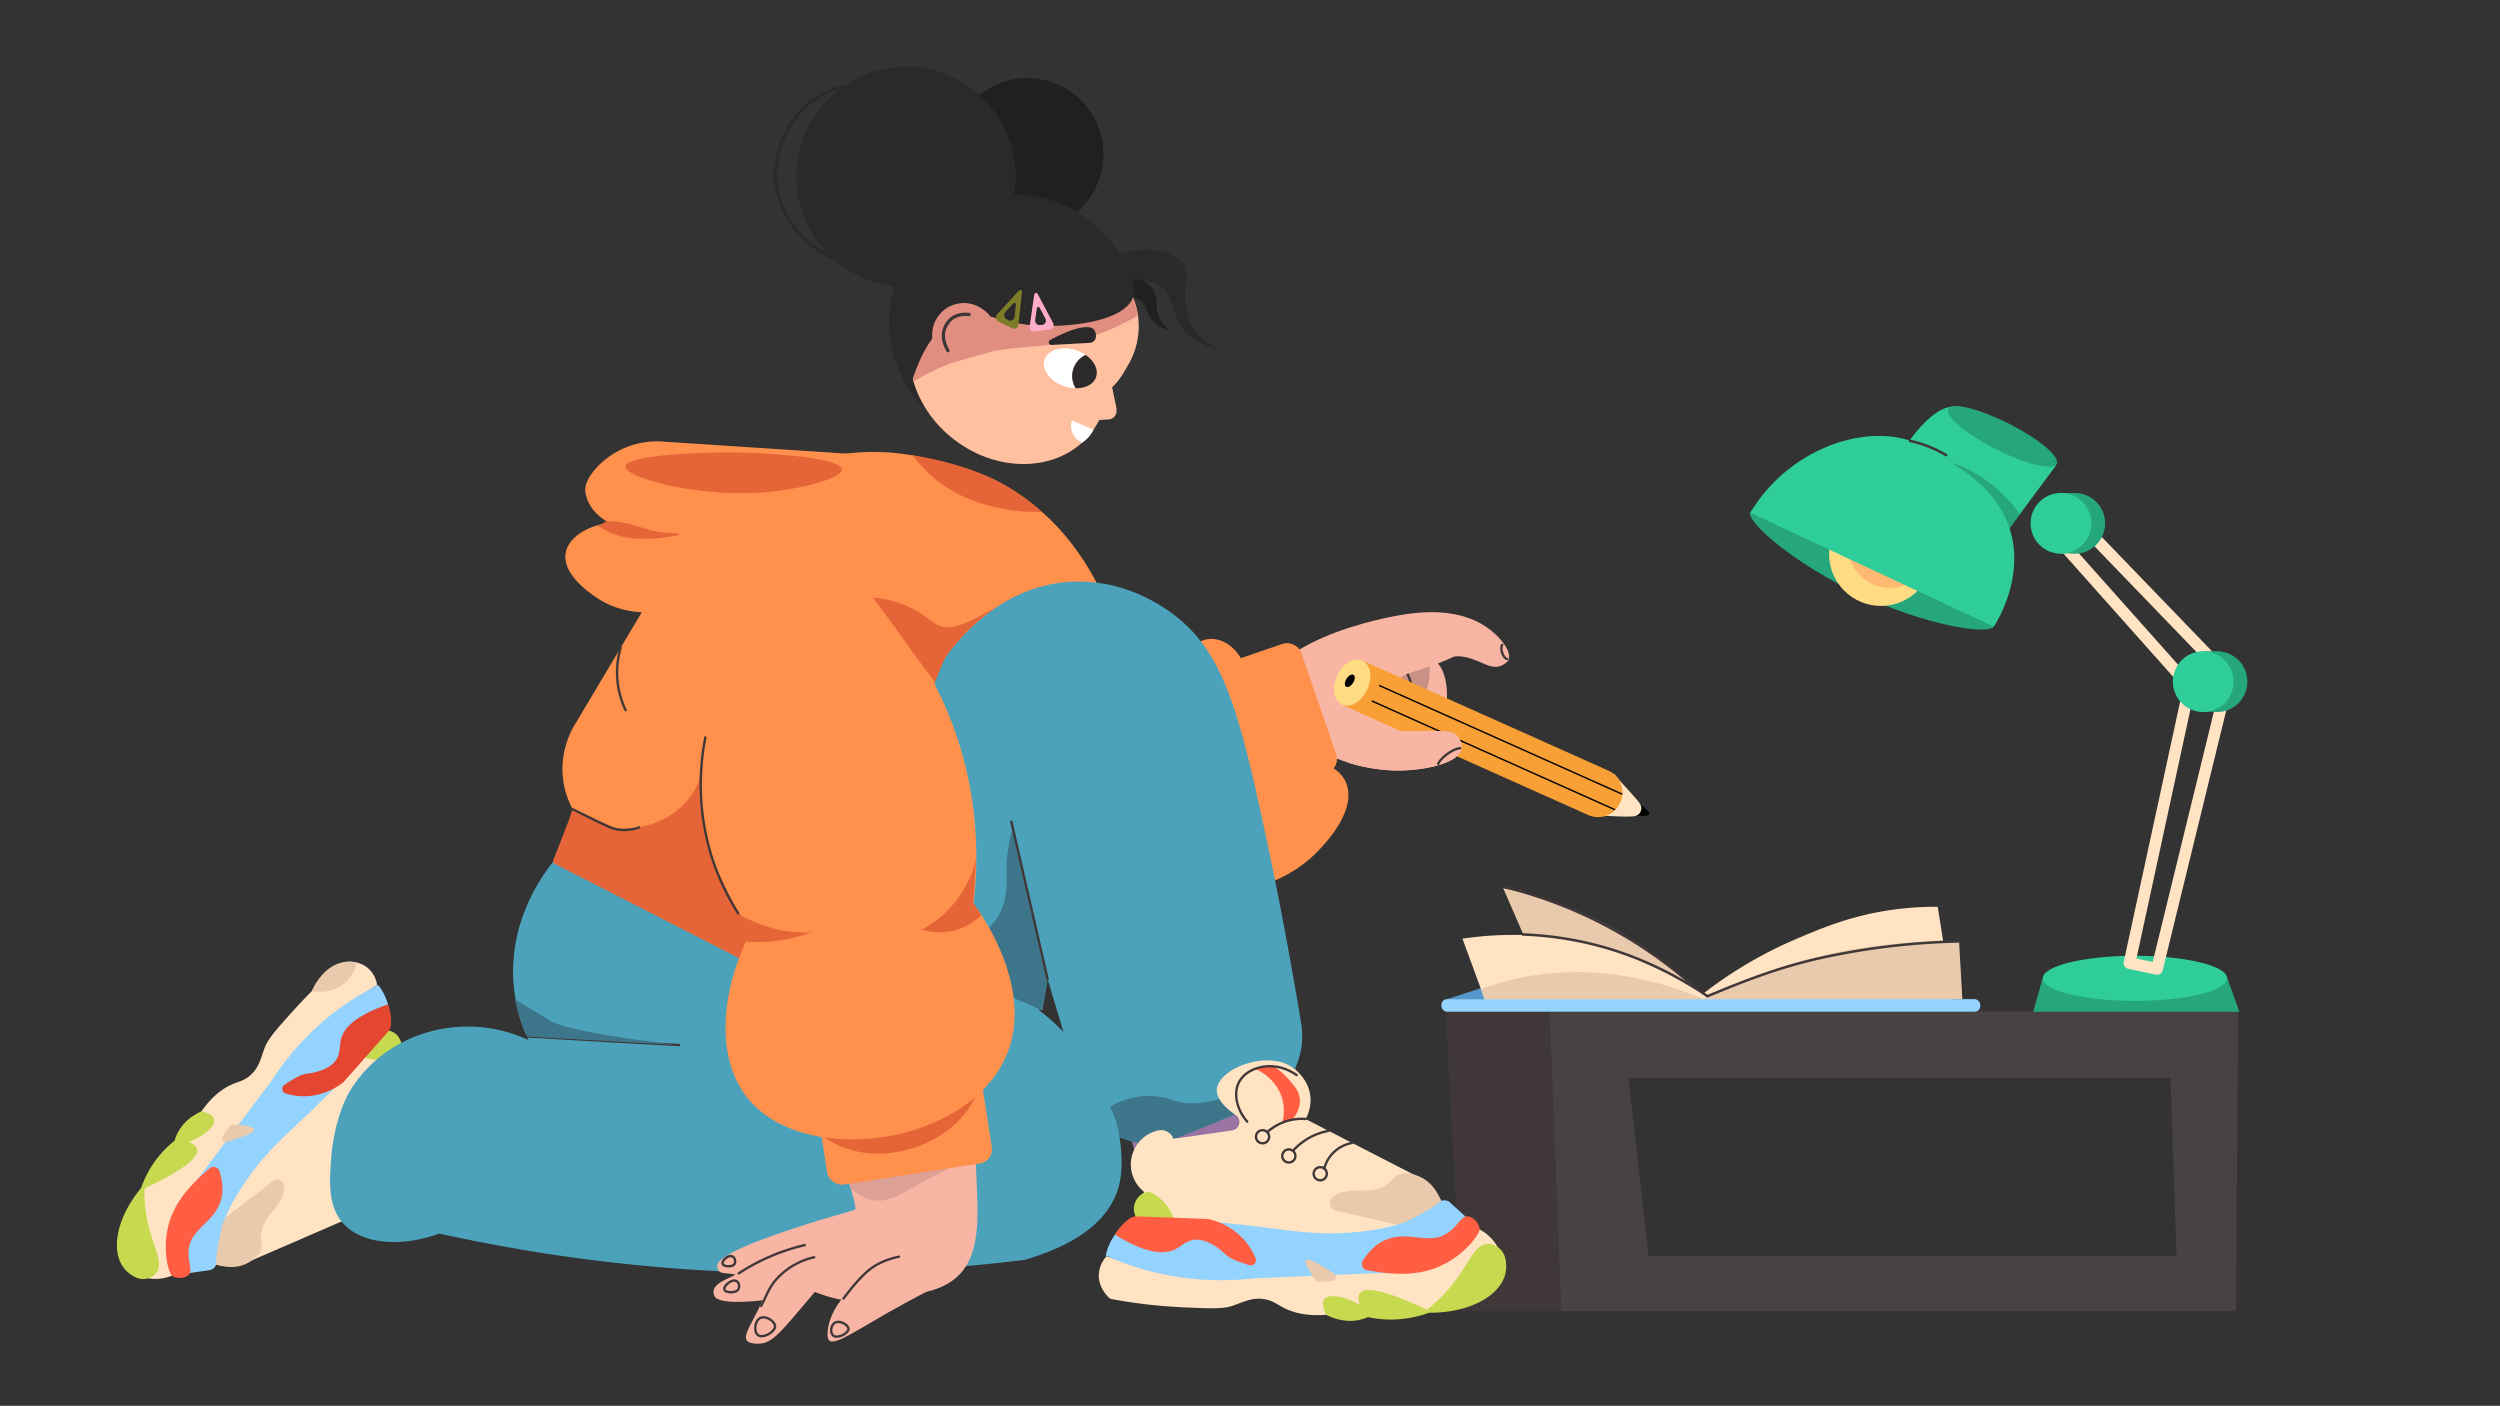 <svg xmlns="http://www.w3.org/2000/svg" version="1.1" viewBox="0 0 3000 1687" width="3000" height="1687">
<rect x="0" y="0" width="3000" height="1687" fill="#333333" stroke="none"/>
<!--ITEM 1--><g><defs><clipPath id="clip-path-id-crop-item-1"><rect transform="scale(0.588 0.588)" x="75.186" y="1069.307" width="807.812" height="35.938"/></clipPath><clipPath id="clip-path-id-viewbox-item-1"><rect x="0.0" y="0.0" width="601.675" height="835.596"/></clipPath></defs><g clip-path="url(#clip-path-id-crop-item-1)" transform="translate(2695.312 187.5) rotate(0.0 -511.719 710.938) scale(-1.701 1.702)"><g clip-path="url(#clip-path-id-viewbox-item-1)" transform="translate(-0.0 -0.0)"><g>
    <polygon points="515.25 0.529 601.675 0.529 557.901 835.596 482.7 835.596 515.25 0.529" style="         fill: #403838;       "/>
    <path d="M510.271.529,491.19,123.993,66.922,125.115,71.834,0H0L6.312,835.6H486.7L519.25.529Zm-85.72,795.6h-376l4.9-141.236H440.682Zm18.376-174.908H53.453l3.368-207.644H463.13Zm21.325-235.7H59.065l7.857-233.459H486.7Z" style="         fill: #494242;       "/>
  </g>
</g></g></g><!--ITEM 2--><g><defs><clipPath id="clip-path-id-viewbox-item-2"><rect x="0.0" y="0.0" width="276.323" height="231.112"/></clipPath></defs><g transform="translate(918.75 90.625) rotate(5.498 275.781 231.25) scale(1.996 2.001)"><g clip-path="url(#clip-path-id-viewbox-item-2)" transform="translate(-0.0 -0.0)"><g>
    <g id="Oval-i2">
      <circle cx="150.707" cy="45.678" r="45.674" style="         fill: #211f1f;       "/>
    </g>
    <g id="Oval-2-i2" data-name="Oval">
      <path d="M182.439,76.964C145.7,59.949,101.8,76.642,84.381,114.249s-1.754,81.887,34.985,98.9,77.292-.764,94.709-38.37c2.672-5.768,7.913-10.608,9.071-16.568C229.54,125.317,213.542,91.369,182.439,76.964Z" style="         fill: #2b2929;                fill-rule: evenodd;       "/>
    </g>
    <path d="M276.323,151.356c-5.744-.665-13.531-2.524-20.095-8.163-11.211-9.631-9.706-22.429-19-27-4.174-2.053-11.135-2.747-23.23,3.908-1.787-3.768-7.984-13.14-9.77-16.908,26.159-13.142,40.664-6,45-2,7.267,6.7-.386,21.434,9,36C263.313,145.083,270.988,149.182,276.323,151.356Z" style="         fill: #2b2929;       "/>
    <path d="M245.565,142.594c-6.011-1.036-9.188-3.432-10.969-5.386-3.327-3.649-3.191-7.3-6.922-10.019a13.452,13.452,0,0,0-8.4-2.26c-6.655-5.286-7.967-7.853-7.062-8.6.781-.642,22.467-9.3,24.645,12.474C237.157,131.808,237.675,136.172,245.565,142.594Z" style="         fill: #211f1f;       "/>
    <g id="Oval-3-i2" data-name="Oval">
      <circle cx="79.415" cy="66.06" r="65.906" style="         fill: #2b2929;       "/>
    </g>
    <path d="M60.244,124.1C28.748,122.17,2.949,99.9.233,72.291-2.073,48.859,12.574,23.72,32.883,16.255a40.008,40.008,0,0,1,12.831-2.406l.05,2a37.98,37.98,0,0,0-12.191,2.283C14.065,25.3,0,49.511,2.223,72.1,4.844,98.735,29.84,120.233,60.366,122.1Z" style="         fill: #2b2929;       "/>
    <g id="Oval-4-i2" data-name="Oval">
      <path d="M183.439,76.964C146.7,59.949,102.8,76.642,85.381,114.249s-1.754,81.887,34.985,98.9,77.292-.764,94.709-38.37c2.672-5.768,7.913-10.608,9.071-16.568C230.54,125.317,214.542,91.369,183.439,76.964Z" style="         fill: #2b2929;                fill-rule: evenodd;       "/>
    </g>
    <path d="M201.682,105.587,170.744,91.258c-22.425-10.386-49.154-.346-59.7,22.424L94.167,150.123a5.3,5.3,0,0,0-.482,2.209c-7.538,23.8,4.45,52.473,30.189,68.235,29.553,18.1,66.031,12.323,81.476-12.9a46.213,46.213,0,0,0,3.68-7.437l6.312-1.046a5.033,5.033,0,0,0,1.308-.662c2.279-1.6,2.537-3.75,1.874-6.838l-3.672-11.735a40.577,40.577,0,0,0,6.067-9.42l2.273-4.908C233.738,142.852,224.107,115.973,201.682,105.587Z" style="         fill: #ffc0a0;       "/>
    <path d="M201.682,105.586,170.744,91.258c-22.425-10.386-49.154-.346-59.7,22.424l-16.877,36.44a5.3,5.3,0,0,0-.482,2.21,57.45,57.45,0,0,0-1.457,24.861,49.481,49.481,0,0,0,3.412,10.7,145.835,145.835,0,0,1,32.2-18.007c30.4-12.16,49.889-7.634,80-23a134.781,134.781,0,0,0,18.349-11.3,46.676,46.676,0,0,0-14.841-23.9A43.443,43.443,0,0,0,201.682,105.586Z" style="         fill: #e18e81;       "/>
    <g id="Path-12-i2">
      <path d="M216.715,109.564c3.167,3.833,6.692,9.417,5.519,15.08-2.964,14.314-32.753,21.322-52.614,22.6-27.355,1.754-35.592-7.274-49.392-1.047-9.916,4.474-20.4,15.779-26,44L85.8,169.956a51.324,51.324,0,0,1-1.576-20.763,53.192,53.192,0,0,1,15.066-30.131c1.408-2.131,23.449-34.694,49.934-34.869,8.322-.055,24.121,3.041,39.02,9.42,1.152.494,2.1.922,2.75,1.219Z" style="         fill: #2b2929;                fill-rule: evenodd;       "/>
    </g>
    <g id="Oval-5-i2" data-name="Oval">
      <path d="M131.527,140.044a19.059,19.059,0,1,0-16.015,34.579q.471.218.946.409s24.818-9.67,24.854-9.751A19.282,19.282,0,0,0,131.527,140.044Z" style="         fill-rule: evenodd;                fill: #e18e81;       "/>
    </g>
    <path d="M206.142,206.322l-13.537-4.346a11.261,11.261,0,0,0,7.374,12.812,18.49,18.49,0,0,0,6.163-8.466Z" style="         fill: #fff;       "/>
    <path d="M198.913,154.7a3.957,3.957,0,0,0,3.321-4.419,5.63,5.63,0,0,0-2.006-4.083,3.913,3.913,0,0,0-.431-.244c-4.477-2.15-14.569,3.244-14.569,3.244-2.862,1.53-6.3,3.5-10.132,5.985a1.619,1.619,0,0,0,1.129,2.955Z" style="         fill: #2b2929;       "/>
    <path d="M162.912,129.017l-.931,19.3a2.749,2.749,0,0,0,3.389,2.805l8.95-2.15a2.578,2.578,0,0,0,1.548-3.93L164.9,128.47A1.087,1.087,0,0,0,162.912,129.017Zm3.965,7.561,4.113,6.215a2.578,2.578,0,0,1-1.745,3.969l-1.141.182a2.749,2.749,0,0,1-3.179-2.847l.341-7.076A.879.879,0,0,1,166.877,136.578Z" style="         fill-rule: evenodd;                fill: #ffadc7;       "/>
    <path d="M153.5,127.568l-11.667,15.4a2.749,2.749,0,0,0,1.212,4.229l8.6,3.28a2.578,2.578,0,0,0,3.5-2.369l.309-19.867A1.086,1.086,0,0,0,153.5,127.568Zm-1,8.479-.116,7.452a2.578,2.578,0,0,1-3.682,2.29l-1.044-.495a2.749,2.749,0,0,1-1.015-4.145l4.277-5.647A.879.879,0,0,1,152.506,136.047Z" style="         fill-rule: evenodd;                fill: #7c7c29;       "/>
    <g id="Path-9-i2">
      <path d="M114.524,168.484a1,1,0,0,1-.811-.414c-4.087-5.657-4.931-11.178-2.508-16.408,2.437-5.262,7.1-7.943,13.87-7.969h0a1,1,0,0,1,0,2c-6.006.024-9.952,2.25-12.063,6.809-2.126,4.59-1.369,9.3,2.314,14.4a1,1,0,0,1-.81,1.586Z" style="         fill: #403838;       "/>
    </g>
    <g>
      <path d="M190.228,174.193a13.98,13.98,0,0,1,6.891-12.046,22.645,22.645,0,0,0-5.787-2.2c-8.783-2.043-17.056,1.254-18.477,7.365s4.546,12.72,13.329,14.763a22.381,22.381,0,0,0,6.865.525A13.92,13.92,0,0,1,190.228,174.193Z" style="         fill-rule: evenodd;                fill: #fff;       "/>
      <path d="M197.119,162.147a13.955,13.955,0,0,0-4.07,20.448c5.876-.477,10.574-3.427,11.612-7.889C205.74,170.067,202.555,165.145,197.119,162.147Z" style="         fill: #2b2929;                fill-rule: evenodd;       "/>
    </g>
  </g>
</g></g></g><!--ITEM 3--><g><defs><clipPath id="clip-path-id-crop-item-3"><rect transform="scale(0.593 0.593)" x="0.0" y="1049.351" width="1014.062" height="359.375"/></clipPath><clipPath id="clip-path-id-viewbox-item-3"><rect x="0.0" y="0.0" width="601.675" height="835.596"/></clipPath></defs><g clip-path="url(#clip-path-id-crop-item-3)" transform="translate(2693.75 164.062) rotate(0.0 -507.031 704.688) scale(-1.685 1.687)"><g clip-path="url(#clip-path-id-viewbox-item-3)" transform="translate(-0.0 -0.0)"><g>
    <polygon points="515.25 0.529 601.675 0.529 557.901 835.596 482.7 835.596 515.25 0.529" style="         fill: #403838;       "/>
    <path d="M510.271.529,491.19,123.993,66.922,125.115,71.834,0H0L6.312,835.6H486.7L519.25.529Zm-85.72,795.6h-376l4.9-141.236H440.682Zm18.376-174.908H53.453l3.368-207.644H463.13Zm21.325-235.7H59.065l7.857-233.459H486.7Z" style="         fill: #494242;       "/>
  </g>
</g></g></g><!--ITEM 4--><g><defs><clipPath id="clip-path-id-viewbox-item-4"><rect x="0.0" y="0.0" width="1165.029" height="756.12"/></clipPath></defs><g transform="translate(1810.938 529.688) rotate(0.0 -835.156 541.406) scale(-1.434 1.432)"><g clip-path="url(#clip-path-id-viewbox-item-4)" transform="translate(-0.0 -0.0)"><g>
    <g>
      <path d="M1088.562,687.673h0a43.026,43.026,0,0,1-33.69-.231l-91.827-39.814a31.213,31.213,0,0,1-10.538,13.7c-9.9,7.126-21.962,6.258-28.909,3.989-23.285-7.6-35.23-45.992-23.795-57.249,10.873-10.7,41.435,4.555,43.564,5.641l-34.452-56.887-5.623-16.553,12.083-19.153,33.979,9.2,65.684,70.506,15.625,11" style="         fill: #ffe3c3;       "/>
      <path d="M1118.605,698.9a91.636,91.636,0,0,0,.564-27.517c-3.761-28.411-20.089-47.314-27.5-54.9q-67.294-36.264-63.016-49.663,1.717-5.378,14.96-7.07a45.478,45.478,0,0,0-3.288-6.471c-8.481-13.824-20.7-16.917-30.007-23.059-16.606-10.962-11-23.108-28.665-45.631-6.349-8.1-16.881-19.034-34.408-28.831a23.4,23.4,0,0,1,6.935-13.669c8.585-8.081,20.138-5.865,21.3-5.622a414.132,414.132,0,0,1,41.4,39.961c14.217,15.805,21.325,23.708,24.313,31.291,3.361,8.531,4.539,17.015,12.663,23.865,5.013,4.226,8.933,4.679,14.575,7.141,7.7,3.361,17.869,10.145,27.574,25.364,4.74,4.573,10.261,10.247,16.13,17.029,1.392,1.609,6.259,7.273,11.611,14.422a276.287,276.287,0,0,1,23.967,38.509c17.421,23.387,18.856,48.836,8.424,59.122-3.5,3.455-10.276,7.1-18.092,8.261A36.108,36.108,0,0,1,1118.605,698.9Z" style="         fill: #ffe3c3;       "/>
      <path d="M1120.177,696.723a2.82,2.82,0,0,1-3.12,2.033l-29.8-4.306a7,7,0,0,1-5.643-6.479,98.988,98.988,0,0,0-2.855-19.139,101.294,101.294,0,0,0-20.432-39.938q-44.067-49.149-88.135-98.3L937.647,493.61a43.687,43.687,0,0,1-1.142-11.7,46.793,46.793,0,0,1,9.832-26.354,217.968,217.968,0,0,1,26.925,15.682,225.011,225.011,0,0,1,61.724,63.668l73.053,97.3a74.233,74.233,0,0,1,12.138,64.52Z" style="         fill: #93d3fd;       "/>
      <path d="M1076.436,582.169a3.14,3.14,0,0,1-3.429,4.845q-23.217-6.755-22.74-10.486.4-3.119,17.334-4.127a3.151,3.151,0,0,1,2.748,1.3Z" style="         fill: #eacaac;       "/>
      <path d="M1149.692,700.3a14.672,14.672,0,0,1-14.92-.939,12.006,12.006,0,0,1-3.147-3.2c-5.706-8.618,3.126-20.632,7.706-42.093a119.82,119.82,0,0,0,2.583-28.009q-46.442-22.045-43.961-32.919.828-3.624,7.091-6.007c-14.545-5.763-22.7-13.88-21.359-19.177.183-.725,1.317-4.459,10.507-6.6,4.895,2.167,14.753,7.448,20.17,18.372a34.809,34.809,0,0,1,2.383,6.264,86.384,86.384,0,0,1,11.728,11.258,87.849,87.849,0,0,1,16.366,28.524c20.764,24.994,25.524,52.73,14.224,67.12A26.53,26.53,0,0,1,1149.692,700.3Z" style="         fill: #c7d94f;       "/>
      <path d="M1120.324,697.077c-1.144,2.555-3.717,3.62-6.507,3.847-3.18.258-6.408-.39-8.518-2.2-4.066-3.486.322-10.8-.185-20.062-1.052-19.218-21.886-23.435-27.267-43.406-1.395-5.179-2.182-13.018,1.474-23.893a5.065,5.065,0,0,1,8.121-2.208c8.373,7.277,26.009,22.246,33,42.86C1126.565,670.058,1124.063,688.726,1120.324,697.077Z" style="         fill: #ff5e43;       "/>
      <path d="M931.4,665.342a1.02,1.02,0,0,1-.266-.036,37.268,37.268,0,0,1-23.972-19.4c-3.492-7.265-3.978-14.965-1.332-21.127,4.083-9.506,16.182-15.858,29.41-15.427a1,1,0,1,1-.063,2c-12.43-.394-23.743,5.449-27.509,14.217-2.418,5.631-1.946,12.728,1.3,19.471a35.271,35.271,0,0,0,22.7,18.339,1,1,0,0,1-.265,1.964Z" style="         fill: #403838;       "/>
      <path d="M999.431,461.008c-2.136.294-13.917,1.707-24.257-6.493a32.129,32.129,0,0,1-11.135-17.725,28.064,28.064,0,0,1,10.536-.524c17.9,2.576,26.569,22.367,27.493,24.564Z" style="         fill: #eacaac;       "/>
      <path d="M1074.736,651.106c-25.017-18.352-50.33-37.8-75.347-56.154a91.382,91.382,0,0,1-17.49-16.829l-29.4-37C938.95,525,919.5,523.931,911.723,531.815c-5.227,5.3-5.633,15.083-2.662,24.178h0a10.424,10.424,0,0,1-13.356-4.958,27.819,27.819,0,0,1,30.251-39.8l19.9-7.847c29.8,31.733,52.869,54.354,69.751,70.267,14.42,13.593,34.287,31.685,51.552,62.3C1070.408,641.7,1073.134,647.717,1074.736,651.106Z" style="         fill: #ffe3c3;       "/>
      <path d="M1047.138,681.986a11.97,11.97,0,0,1-3.074-10.464,25.713,25.713,0,0,0,.344-6.721c-1.372-16.706-18.553-23.08-19.526-39.732l-.006-.122a6.1,6.1,0,0,1,9.841-4.965l39.371,30.332c3.38,6.189,4.266,12.663,6.356,23.669a87.946,87.946,0,0,1,1.538,15.868c-3.672.812-13.233,4.122-23.89-.149A31.915,31.915,0,0,1,1047.138,681.986Z" style="         fill: #eacaac;       "/>
      <path d="M957.806,516.142a36.8,36.8,0,0,1-26.23-.334,7.67,7.67,0,0,1-4.821-6.458,15.007,15.007,0,0,1,3.842-11.816,14.3,14.3,0,0,1,7.584-3.987Q947.993,504.845,957.806,516.142Z" style="         fill: #c7d94f;       "/>
      <path d="M1024.787,539.118a4.1,4.1,0,0,1-1.06,7.333,51.49,51.49,0,0,1-15.737,2.309,53.654,53.654,0,0,1-32.565-11.854l-37.449-42.424a9.144,9.144,0,0,1-2.274-5.448,42.491,42.491,0,0,1,2.435-17.3c29.407,10.083,37.747,21.316,39.583,30.073,1.2,5.72.058,12.464,5.336,18.378,5.23,5.861,14.144,7.971,17.087,8.668a43.382,43.382,0,0,0,4.864.863,25.984,25.984,0,0,1,9.784,3.231q3.943,2.244,8.081,4.91Q1023.844,538.488,1024.787,539.118Z" style="         fill: #e54630;       "/>
    </g>
    <g>
      <g id="Path-i4">
        <path d="M76.993,231.037c-8.11-13.285-9.474-27.214-3.049-31.111S110.786,175.119,118.9,188.4c2.294,3.756,28.6,3.917,27.653,10.807-.958,6.973-37.485,10.6-41.012,17.367-5.312,10.188,5.633,27.859-2.225,31.454C96.479,251.161,85.1,244.32,76.993,231.037Z" style="         fill: #f8b5a4;       "/>
      </g>
      <g id="Oval-i4">
        <path d="M67.857,245.422c-8.28.225-15.374-13.667-15.845-31.028s5.859-31.617,14.139-31.842c5.814-.158,18.55,4,19.959,6.679,1.132,2.154-3.591,13.763-4.113,24.349C81.371,226.275,75.634,245.211,67.857,245.422Z" style="         fill: #f8b5a4;       "/>
      </g>
      <g id="Path-4-i4">
        <path d="M154.234,260.175c-9.444,7.228-37.713,16.593-66,15.544-25.38-.942-50.261-8.828-48.6-20.348,3.055-21.226,23.163-6.545,55.1-18.069,22.711-8.194,21.947-16.315,32.7-26.628C127.443,225.4,154.222,245.45,154.234,260.175Z" style="         fill: #f8b5a4;       "/>
      </g>
      <g id="Path-7-i4">
        <path d="M59.362,271.187a1,1,0,0,1-.916-.6c-2.418-5.464-12.912-12.426-17.467-12.454a1,1,0,0,1,.012-2c5.71.035,16.7,7.814,19.285,13.645a1,1,0,0,1-.914,1.405Z" style="         fill: #403838;       "/>
      </g>
      <path d="M66.572,188.145l35.82,13.026,9.77,32.564c-14.033,4.489-20.1,2.961-22.795,0-4.689-5.145.238-15.219-5.427-19.538-3.465-2.642-6.887-.078-10.855-2.171C69.3,210.031,65.853,204.244,66.572,188.145Z" style="         fill: #c99085;       "/>
      <path d="M79.091,230.871a1,1,0,0,1-.995-.909,70.343,70.343,0,0,1,6.021-35.519,1,1,0,0,1,1.821.827,68.366,68.366,0,0,0-5.85,34.511,1,1,0,0,1-.9,1.086C79.152,230.87,79.121,230.871,79.091,230.871Z" style="         fill: #403838;       "/>
      <g id="Path-2-i4" data-name="Path">
        <path d="M92.669,199.362c-5-4.565-9.619-5.558-19.939-8.82-26.928-8.511-23.821-10.708-30.2-10.5-16.716.559-25.819,12.626-36.4,7.68C4.9,187.152,1.8,185.46.739,183.416-3.67,174.955,12.4,157.142,29.1,149.924c15.311-6.617,35.473-9.549,66.346-3.586,20.2,3.813,55.554,12.755,81.81,29.215l-8.841,88.185c-12.814-.586-26.072,5.362-37.846.32-7.3-1.611-11.482-4.689-13.851-6.955-8.8-8.415-5.655-18.119-14.327-40.735C97.954,204.79,94.831,201.336,92.669,199.362Z" style="         fill: #f8b5a4;       "/>
      </g>
      <g id="Path-3-i4">
        <path d="M1.817,183.338a1,1,0,0,1-.317-1.949c1.205-.4,2.55-2.2,3.348-4.484.827-2.364.854-4.672.07-5.88A1,1,0,0,1,6.6,169.936c1.143,1.76,1.2,4.613.141,7.63-.8,2.291-2.432,5-4.6,5.721A1,1,0,0,1,1.817,183.338Z" style="         fill: #403838;       "/>
      </g>
    </g>
    <polygon points="192.173 542.141 173.319 648.61 288.661 677.445 323.041 562.104 192.173 542.141" style="         fill: #9a74a3;       "/>
    <path d="M195.869,367.864a107.609,107.609,0,0,1-32.439-21.139c-4.072-3.878-35.15-33.471-27.846-58.224,3.869-13.111,16.206-17.073,30.377-26.58,18.2-12.211,40.392-34.216,56.958-77.209,6.094-13.024,18.07-20.533,29.112-18.986,6.866.961,11.63,5.181,13.923,7.594Z" style="         fill: #ff914d;       "/>
    <rect x="134.655" y="196.486" width="114.233" height="68.611" rx="12" transform="translate(-88.818 337.142) rotate(-71.034)" style="         fill: #ff914d;       "/>
    <path d="M307.723,273.312,324.013,181A218.073,218.073,0,0,1,372.672,77.591a175.329,175.329,0,0,1,83.759-54.5l21.594-6.395c45.505-13.476,94.659-9.63,136.882,12.037a186.636,186.636,0,0,1,33.8,22.28,328.744,328.744,0,0,1,72.874,85.086l21.264,35.717,39.481,66.311c2.181,3.664,16,27.8,6.645,57.375a70.266,70.266,0,0,1-38.436,43.113l-97.272,43.555Z" style="         fill: #ff914d;       "/>
    <path d="M739.335,226.215a1,1,0,0,1-.9-1.429,72.5,72.5,0,0,0,4.086-51.637,1,1,0,0,1,1.919-.564,74.493,74.493,0,0,1-4.2,53.059A1,1,0,0,1,739.335,226.215Z" style="         fill: #403838;       "/>
    <path d="M556.518,604.835l-131.093-26.99,9.468-31.109L562.25,584.248ZM427.977,576.328,555.092,602.5l4.7-16.889-123.566-36.4Z" style="         fill: #403838;       "/>
    <path d="M799.067,351.059c9.067,11.2,37.412,49.134,34.175,101.258a137.53,137.53,0,0,1-12.657,49.363c54.348-25.282,118.13-6.633,148.089,40.5,14.271,22.452,16.788,54.7,17.025,57.93,1.419,19.338,2.9,39.551-8.9,53.9-15.238,18.527-48.185,21.894-81.584,9.806q-31.015,6.872-63.541,12.551C675.93,703.425,531.548,701.428,405.2,685.812c-38.31-11.284-78.6-32.527-80.733-75.526-.016-.339-.032-.679-.046-1.019C321.759,545.188,367.361,481.794,439.6,448.52L638.32,433.331Z" style="         fill: #4ca2bb;       "/>
    <path d="M481.127,194.837c-3.712-6.566-42.652-72.961-113.915-77.209-43.451-2.59-75.162,19.341-83.538,25.315-41.486,29.587-55.484,74.716-75.944,168.341-10.875,49.768-22.667,109.077-33.762,176.674a64.033,64.033,0,0,0,39.687,69.956l66.491,26.208a58.432,58.432,0,0,0,77.42-37.654l21.522-72.126,7.11-23.828q2.195,13.028,4.39,26.056l67.756-13.4Z" style="         fill: #4ca2bb;       "/>
    <g>
      <g id="Group-4-2-i4">
        <g id="Group-6-3-i4">
          <g id="Path-33-i4">
            <path d="M443.553,554.691c12.456,65.859-23.362,142.511,44.589,158.071,45.482,19,85.872,2.682,92.851,0C612.7,750.233,617.228,757.156,631.388,756c15.889-1.288,2.034-15.037-6.509-36.268,1.625.167,36.533,4.644,40.2-3.633,4.481-10.135-12.312-14.264-17.752-18.019,9.742-1.726,15.054.405,15.309-7.266.292-8.954-39.789-25.436-114.766-46.747-5-1.42,17.742-55.284,12.5-56.673Z" style="         fill: #f8b5a4;       "/>
          </g>
          <g id="Path-34-i4">
            <path d="M625.889,725.484a1,1,0,0,1-.894-.551c-1.207-2.4-2.25-4.616-3.17-6.568-3.15-6.688-5.425-11.519-10.979-17.291a59.835,59.835,0,0,0-29.575-16.457,1,1,0,0,1,.439-1.951,61.831,61.831,0,0,1,30.569,17.013c5.79,6.017,8.124,10.973,11.356,17.834.959,2.036,1.952,4.143,3.147,6.523a1,1,0,0,1-.893,1.448Z" style="         fill: #403838;       "/>
          </g>
          <g id="Path-35-i4">
            <path d="M644.662,698.158a1,1,0,0,1-.546-.162,172.547,172.547,0,0,0-54.94-23.564,1,1,0,1,1,.459-1.947,174.577,174.577,0,0,1,55.575,23.836,1,1,0,0,1-.548,1.837Z" style="         fill: #403838;       "/>
          </g>
          <g id="Path-36-i4">
            <path d="M625.513,750.8a11.974,11.974,0,0,1-4.438-.966c-3.743-1.518-7.623-4.759-7.8-8.017h0c-.16-3.012,2.845-5.978,5.7-7.459,3.475-1.8,6.958-1.759,9.319.106,2.02,1.6,3.357,4.684,3.489,8.059.115,2.948-.687,5.442-2.2,6.842A5.838,5.838,0,0,1,625.513,750.8Zm-1.553-15.763a8.953,8.953,0,0,0-4.057,1.1c-2.732,1.414-4.722,3.812-4.627,5.577h0c.108,2.036,3.046,4.849,6.55,6.269,2.751,1.116,5.145,1.084,6.4-.082,1.053-.975,1.651-3,1.562-5.3-.11-2.807-1.156-5.324-2.731-6.567A4.914,4.914,0,0,0,623.96,735.037Z" style="         fill: #403838;       "/>
          </g>
          <g id="Path-37-i4">
            <path d="M651.276,713.988c-2.4,0-4.935-.619-6.341-1.947a6.222,6.222,0,0,1-.953-6.885,4.811,4.811,0,0,1,5.033-2.945c3.869.42,8.77,4.9,8.741,7.994a3.434,3.434,0,0,1-2.415,3.072A10.746,10.746,0,0,1,651.276,713.988Zm-2.848-9.809a2.864,2.864,0,0,0-2.629,1.814,4.284,4.284,0,0,0,.508,4.593h0c1.488,1.406,5.882,1.858,8.25.851.79-.336,1.193-.757,1.2-1.25.018-1.893-4-5.666-6.956-5.987A3.422,3.422,0,0,0,648.428,704.179Z" style="         fill: #403838;       "/>
          </g>
          <g id="Path-38-i4">
            <path d="M653.132,692.241a7.644,7.644,0,0,1-5.159-1.614h0c-1.4-1.367-1.7-3.943-.709-6.126a4.5,4.5,0,0,1,4.526-2.846c3.383.27,7.556,4.2,7.443,7a3.451,3.451,0,0,1-2.509,2.966A9.974,9.974,0,0,1,653.132,692.241Zm-3.764-3.048c1.136,1.106,4.538,1.4,6.616.57.456-.181,1.226-.578,1.251-1.189.065-1.615-3.165-4.731-5.605-4.926a2.551,2.551,0,0,0-2.545,1.681c-.623,1.371-.5,3.1.283,3.864Z" style="         fill: #403838;       "/>
          </g>
        </g>
      </g>
      <g id="Path-2-2-i4">
        <path d="M483.448,682.165l-7.9,23.872q34.121,18.145,44.026,23.872c38.372,22.176,50.8,31.666,50.8,18.188,0-6.982-2.831-15.808-7.9-23.762-7.312-11.471-19.363-22.2-35-31.94Q515.481,684.922,483.448,682.165Z" style="         fill: #f8b5a4;                fill-rule: evenodd;       "/>
      </g>
      <g id="Path-48-i4">
        <path d="M562.66,751.193a12.087,12.087,0,0,1-4.723-1.1c-2.918-1.265-5.927-3.657-6.074-6.149h0c-.115-1.939,1.574-4.169,4.3-5.68,2.555-1.417,6.255-2.238,8.977-.3a8.478,8.478,0,0,1,3.137,6.573,6.706,6.706,0,0,1-2,5.513A5.55,5.55,0,0,1,562.66,751.193Zm-1.309-12.362a9.132,9.132,0,0,0-4.216,1.186c-1.964,1.089-3.342,2.692-3.276,3.813h0c.079,1.335,2.22,3.281,4.873,4.432s5.064,1.25,6.266.251a4.921,4.921,0,0,0,1.284-3.9,6.559,6.559,0,0,0-2.3-5.018A4.474,4.474,0,0,0,561.351,738.831Z" style="         fill: #403838;       "/>
      </g>
      <g id="Path-3-2-i4">
        <path d="M556.981,719.241a1,1,0,0,1-.8-.4c-8.708-11.7-16.254-20-22.427-24.67-6.132-4.633-13.993-8-23.364-10a1,1,0,1,1,.417-1.956c9.659,2.06,17.786,5.544,24.153,10.355,6.324,4.78,14,13.215,22.825,25.073a1,1,0,0,1-.8,1.6Z" style="         fill: #403838;       "/>
      </g>
      <path d="M453.67,602.173c5.449,2.414,13.712,6.206,23.572,11.273,30.112,15.476,39.886,24.745,54.319,22.548,4.744-.722,11.688-2.942,19.472-10.249.313-1.53,1.3-3.468,1.611-5C519.877,614.419,486.437,608.5,453.67,602.173Z" style="         fill: #dda094;       "/>
    </g>
    <path d="M694.631,506.823a1,1,0,0,1,0-2c2.474,0,125.674-7.138,126.919-7.21a1,1,0,0,1,.115,2C816.583,499.905,697.162,506.823,694.631,506.823Z" style="         fill: #403838;       "/>
    <path d="M708.3.152a68.739,68.739,0,0,1,55.338,21.866c6.254,6.853,10.233,14.139,9.328,20.47-2.4,16.754-18.309,24.933-19.858,25.7,18.833,2.7,33.549,12.272,36.212,24.531,4.217,19.422-23.689,36.982-28.035,39.716-49.9,31.4-126.96-13.768-139.007-21.026L507.8,13.285Z" style="         fill: #ff914d;       "/>
    <path d="M558.384,23.132c-1.346,7.2,30.645,15.859,57.238,18.83,59.839,6.687,125.964-11.671,123.821-21.341-1.953-8.81-60.971-12.17-98.123-11.3C611.47,10.024,560.036,14.3,558.384,23.132Z" style="         fill: #e56438;       "/>
    <rect x="467.296" y="506.151" width="77.096" height="139.433" rx="12" transform="translate(-140.633 987.655) rotate(-81.2)" style="         fill: #ff914d;       "/>
    <path d="M443.928,541.032a64.774,64.774,0,0,0,5.545,13.308c18.293,32.911,67.591,51.952,106.47,37.708a78.138,78.138,0,0,0,26.617-16.636Z" style="         fill: #e56438;       "/>
    <path d="M755.449,66.88a77.312,77.312,0,0,0-10.967.68c-11.048,1.478-16.029,4.221-25.508,6.654-15.561,3.994-24.324,2.073-24.4,3.328-.143,2.394,31.984,6.3,47.69,2.218a75.424,75.424,0,0,0,12.2-4.437,64.173,64.173,0,0,0,7.764-4.436L759.5,69.4Z" style="         fill: #e56438;       "/>
    <g>
      <path d="M786.416,316.328l-2.725-8.265-36.662,16.388c-2.125.183-40.635,2.848-62-27a61.85,61.85,0,0,1-8.641-17.284,198.148,198.148,0,0,1-14.527,83.657l-.019.019-2.307,1.044-45.507,31.2s10.267,46.346,29.253,37.486l155.36-79.566a2.488,2.488,0,0,0,1.185-3.114Z" style="         fill: #e56438;       "/>
      <path d="M676.388,280.167a213.835,213.835,0,0,0-2.886-27.489A69.854,69.854,0,0,0,676.388,280.167Z" style="         fill: #e56438;       "/>
    </g>
    <path d="M415.309,324.279a127.436,127.436,0,0,1,3.111,12.687c4.807,25.083-.833,36.653,5.545,53.234a54.033,54.033,0,0,0,11.1,17.46l-21.083,59.065-23.29,9.982-4.437-26.618Z" style="         fill: #3d768a;       "/>
    <path d="M386.2,451.514a1.036,1.036,0,0,1-.226-.025,1,1,0,0,1-.75-1.2l30.343-131.785a1,1,0,1,1,1.949.449L387.173,450.738A1,1,0,0,1,386.2,451.514Z" style="         fill: #403838;       "/>
    <path d="M533.022,130.285a315.479,315.479,0,0,0-64.552,99.993c-27.01,67.165-23.907,127.016-20.252,156.95-3.677,4.8-51.53,69.092-27.846,126.572,31.447,76.322,170.64,96.049,217.705,35.441,26.127-33.646,21.818-89.413-3.8-139.23a215.376,215.376,0,0,0,32.909-67.084c15.93-55.333,5.119-102.657-1.266-124.041" style="         fill: #ff914d;       "/>
    <path d="M446.146,349.165c1.394,8.248,6.686,24.811,21.072,41.035a83.362,83.362,0,0,0,24.4,18.854,50.242,50.242,0,0,1-29.945,0,49.609,49.609,0,0,1-19.963-12.2l6.654-9.982Z" style="         fill: #e56438;       "/>
    <path d="M647.373,394.7c-5.691,3.7-17.367,8.981-27.173,12.134a97.988,97.988,0,0,1-36.6,4.436,133.593,133.593,0,0,0,55.237,8.007c-1.407-2.669-2.334-6.564-3.74-9.233Z" style="         fill: #e56438;       "/>
    <path d="M426.155,137.153c26.862,15.272,39.462,20.948,48.827,17.928,8.056-2.6,11.065-7.965,23.29-14.418a91.116,91.116,0,0,1,34.381-9.981c-17.176,22.326-34.951,48.653-52.126,70.979-3.22-6.672-6.465-18.236-12.2-25.508C453.017,156.739,438.135,144.536,426.155,137.153Z" style="         fill: #e56438;       "/>
    <path d="M391.127,58.975a149.925,149.925,0,0,0,56.851-9.145C478.2,38.468,490.43,22.029,499.255,11.7v0c-.042-.165-36.1,4.945-66.619,19.285A166.518,166.518,0,0,0,391.127,58.975Z" style="         fill: #e56438;       "/>
    <path d="M645.125,396.47a1,1,0,0,1-.842-1.538,199.083,199.083,0,0,0,23.761-52.922,203.187,203.187,0,0,0,3.582-93.7,1,1,0,0,1,1.963-.384,205.209,205.209,0,0,1-3.62,94.632,201.081,201.081,0,0,1-24,53.453A1,1,0,0,1,645.125,396.47Z" style="         fill: #403838;       "/>
    <path d="M740.524,326.628A39.047,39.047,0,0,1,727.7,324.4a1,1,0,0,1,.655-1.889,36.183,36.183,0,0,0,15.572,1.95c4.786-.485,8.386-1.9,22.66-8.9,5.516-2.706,11.109-5.5,16.626-8.306a1,1,0,0,1,.906,1.783c-5.525,2.809-11.127,5.608-16.651,8.318-14.545,7.137-18.253,8.582-23.34,9.1A35.782,35.782,0,0,1,740.524,326.628Z" style="         fill: #403838;       "/>
    <path d="M831.823,467.691a127.087,127.087,0,0,1-10.11,31.072l-124.47,6.94c70.934-8.813,97.345-15.413,105.251-20.276.383-.235,6.139-3.8,14.12-8.629C823.022,472.92,828.3,469.776,831.823,467.691Z" style="         fill: #3d768a;       "/>
    <path d="M178.5,525.163c-2.971,4.518,36.63,32.536,40.356,34.4a73.723,73.723,0,0,0,7.013,2.969c3.692,1.487,21.044,8.683,27.9,11.5,24.44,10.043,36.66,15.064,49.263,14.425a66.356,66.356,0,0,0,22.917-5.143c.239-.108,1.523-9.02,3.083-13.857a78.477,78.477,0,0,1,5-12c-7.43-4.154-18.923-9.134-33-9a62.822,62.822,0,0,0-21,4C242.6,564.945,182.206,519.527,178.5,525.163Z" style="         fill: #3d768a;       "/>
    <path d="M54.211,643.2h0a45.209,45.209,0,0,1,22.618-27.232l93.5-48.134a32.8,32.8,0,0,1-4.124-17.69c.8-12.794,9.535-22.019,16-26.156,21.684-13.865,60.842,1.984,62.379,18.773.742,8.117-7.357,15.9-15.8,21.727a7.111,7.111,0,0,0,3.025,12.9l48.366,6.9,17.2,6.45,7.524,22.573-30.1,21.5L173.76,641.262l-19.349,5.375" style="         fill: #ffe3c3;       "/>
    <path d="M25.08,660.147a96.247,96.247,0,0,0,21.992,18.779c25.6,15.858,51.834,15.171,62.935,14.2q74.282-30.558,82.325-18.159,3.227,4.976-4.214,16.868a47.924,47.924,0,0,0,7.45,1.635c16.882,2.31,27.533-5.565,38.721-9.039,19.967-6.2,26.108,6.442,56.177,7.08,10.807.229,26.711-1.05,46.343-8.775A24.584,24.584,0,0,1,343.3,697.47c.853,12.359-8.64,20.275-9.613,21.059a434.924,434.924,0,0,1-60.046,7.048c-22.313,1.033-33.47,1.55-41.623-1.07-9.172-2.948-16.853-7.639-27.829-5.6-6.774,1.262-9.752,4.147-15.509,7.093-7.859,4.022-20.144,7.771-38.975,5.528-6.873.808-15.162,1.518-24.582,1.773-2.234.061-10.079.246-19.453-.164a290.311,290.311,0,0,1-47.259-6.156C27.8,725.575,6.162,709.8,4.746,694.471c-.475-5.148,1.069-13.082,5.331-20.208A37.939,37.939,0,0,1,25.08,660.147Z" style="         fill: #ffe3c3;       "/>
    <path d="M25.806,662.878a2.964,2.964,0,0,1,.424-3.891l23.34-21.355a7.359,7.359,0,0,1,9.024-.274A103.9,103.9,0,0,0,76.052,647.78a106.433,106.433,0,0,0,46.067,9.982l138.582-6.2,51.733-1.831A45.923,45.923,0,0,1,322.7,656.6a49.165,49.165,0,0,1,14.877,25.538,229.009,229.009,0,0,1-30.673,11.445,236.44,236.44,0,0,1-92.849,7.785l-127.726-5.4a78,78,0,0,1-60.527-33.089Z" style="         fill: #93d3fd;       "/>
    <path d="M148.044,703.59a3.3,3.3,0,0,1-1.655-6.013q20.947-14.374,23.663-11.5,2.271,2.4-8.185,16.838a3.311,3.311,0,0,1-2.887,1.367Z" style="         fill: #eacaac;       "/>
    <path d="M3.251,684.491a15.415,15.415,0,0,1,10.7-11.5,12.64,12.64,0,0,1,4.7-.428c10.8,1.1,14.689,16.278,29.085,34.288A125.842,125.842,0,0,0,68.776,727.6q48.84-23.073,56.027-13.817,2.4,3.086.161,9.763c14.37-7.986,26.4-9.209,29.81-4.594.467.631,2.748,4.039-1.63,12.935-5.022,2.536-15.877,7.033-28.364,4.164a36.6,36.6,0,0,1-6.678-2.234,90.687,90.687,0,0,1-16.96,2.038,92.307,92.307,0,0,1-34.081-5.687C32.92,730.4,7.2,715.8,3.031,697.038A27.87,27.87,0,0,1,3.251,684.491Z" style="         fill: #c7d94f;       "/>
    <path d="M25.42,662.761c-1.315-2.631-.468-5.431,1.2-7.85,1.908-2.758,4.583-4.95,7.458-5.461,5.541-.984,8.562,7.451,16.431,13.207,16.322,11.939,33.62-2.188,53.436,6.734,5.139,2.314,12.035,6.894,18.441,17.106a5.321,5.321,0,0,1-3.612,8.071c-11.489,1.962-35.4,6.331-56.812-1.709C43.228,685.823,29.719,671.36,25.42,662.761Z" style="         fill: #ff5e43;       "/>
    <path d="M93.14,656.311c31.573-8.117,64.238-15.742,95.81-23.86a96.023,96.023,0,0,1,25.324-3.013l49.65.731c22.128-.272,35.943-15.37,34.714-26.943-.825-7.775-8.51-14.622-17.881-18.261h0a10.955,10.955,0,0,1,12.922-7.557A29.231,29.231,0,0,1,305.893,628.5l-6.874,21.4c-45.632,3.093-79.381,6.788-103.557,9.916-20.649,2.671-48.582,6.775-84.961.427C103.664,659.053,96.961,657.265,93.14,656.311Z" style="         fill: #ffe3c3;       "/>
    <path d="M86.413,613.319a12.574,12.574,0,0,1,10.552,4.467,27.037,27.037,0,0,0,5.235,4.755c14.493,10.007,31.112.285,45.3,10.581l.1.076a6.406,6.406,0,0,1-2.516,11.305L94.215,656.311c-7.281-1.372-13.133-4.962-23.471-10.592a92.364,92.364,0,0,1-13.923-9.314c1.785-3.525,5.46-13.5,16.026-19.32A33.53,33.53,0,0,1,86.413,613.319Z" style="         fill: #eacaac;       "/>
    <path d="M280.7,651.12a38.673,38.673,0,0,1,17.735-21.1,8.061,8.061,0,0,1,8.459.381,15.769,15.769,0,0,1,7.047,10.99,15.031,15.031,0,0,1-1.808,8.819Z" style="         fill: #c7d94f;       "/>
    <path d="M217.426,690.269a4.3,4.3,0,0,1-5.255-5.744,54.071,54.071,0,0,1,8.6-14.329,56.371,56.371,0,0,1,31.318-18.579l59.417-2.2a9.612,9.612,0,0,1,5.942,1.779,44.623,44.623,0,0,1,12.44,13.5c-27.775,17.191-42.458,16.492-50.8,12.154-5.449-2.834-10.171-8.251-18.492-7.9-8.246.35-15.9,6.19-18.422,8.118a45.854,45.854,0,0,0-3.94,3.38,27.332,27.332,0,0,1-9.14,5.8c-2.967,1.141-6.092,2.249-9.372,3.3Q218.566,689.921,217.426,690.269Z" style="         fill: #ff5e43;       "/>
    <path d="M158.061,620.178a6.492,6.492,0,1,1,6.491-6.492A6.5,6.5,0,0,1,158.061,620.178Zm0-10.983a4.492,4.492,0,1,0,4.491,4.491A4.5,4.5,0,0,0,158.061,609.2Z" style="         fill: #403838;       "/>
    <path d="M184.341,605.273a6.492,6.492,0,1,1,6.491-6.491A6.5,6.5,0,0,1,184.341,605.273Zm0-10.983a4.492,4.492,0,1,0,4.491,4.492A4.5,4.5,0,0,0,184.341,594.29Z" style="         fill: #403838;       "/>
    <path d="M180.879,595.52a1,1,0,0,1-.748-.335,51.49,51.49,0,0,0-29.263-16.437,1,1,0,0,1,.359-1.968,53.49,53.49,0,0,1,30.4,17.075,1,1,0,0,1-.746,1.665Z" style="         fill: #403838;       "/>
    <path d="M154.721,610.329a1,1,0,0,1-.966-.743,28.6,28.6,0,0,0-7.383-12.843,28.932,28.932,0,0,0-15.146-7.882,1,1,0,0,1,.355-1.968,30.962,30.962,0,0,1,16.2,8.435,30.605,30.605,0,0,1,7.9,13.743,1,1,0,0,1-.967,1.258Z" style="         fill: #403838;       "/>
    <path d="M181.424,568.419c-2-2.444-7.507-9.833-6.105-18.666.857-5.4,3.925-9.024,8.237-14.12a64.162,64.162,0,0,1,13.728-12.159,27.31,27.31,0,0,1,15.183,2.264c-2.432,1.079-17.874,8.235-22.635,25.192a37.894,37.894,0,0,0,0,19.983Z" style="         fill: #ff5e43;       "/>
    <path d="M206.305,589.191A6.491,6.491,0,1,1,212.8,582.7,6.5,6.5,0,0,1,206.305,589.191Zm0-10.982A4.491,4.491,0,1,0,210.8,582.7,4.5,4.5,0,0,0,206.305,578.209Z" style="         fill: #403838;       "/>
    <path d="M202.418,579.821a.992.992,0,0,1-.665-.254,43.03,43.03,0,0,0-18.048-9.625,42.221,42.221,0,0,0-13.411-1.149,1,1,0,0,1-.147-2,44.238,44.238,0,0,1,14.045,1.2,45.03,45.03,0,0,1,18.892,10.073,1,1,0,0,1-.666,1.746Z" style="         fill: #403838;       "/>
    <path d="M219.166,571.023a1,1,0,0,1-.753-1.657c8.613-9.856,11.394-22.966,6.764-31.883-2.973-5.727-9.069-10.078-16.723-11.935-10.045-2.438-21-.159-30.061,6.25a1,1,0,1,1-1.156-1.632c9.531-6.744,21.08-9.136,31.688-6.562,8.217,1.994,14.788,6.717,18.028,12.958,5,9.629,2.107,23.659-7.034,34.119A.994.994,0,0,1,219.166,571.023Z" style="         fill: #403838;       "/>
  </g>
</g></g></g><!--ITEM 5--><g><defs><clipPath id="clip-path-id-viewbox-item-5"><rect x="0.0" y="0.0" width="109.694" height="217.16"/></clipPath></defs><g transform="translate(1695.312 696.875) rotate(90.0 94.531 189.062) scale(1.724 1.741)"><g clip-path="url(#clip-path-id-viewbox-item-5)" transform="translate(-0.0 -0.0)"><g>
    <path d="M109.124,14.213,108.717,1.73a1.78,1.78,0,0,0-3.047-1.2L97.725,8.8a14.263,14.263,0,0,0,4.473,3.745A14.307,14.307,0,0,0,109.124,14.213Z" fill="#000000"/>
    <path d="M108.94,39.489c-.721-7.9.949-21.081.227-28.982a5.694,5.694,0,0,0-9.04-4.072c-6.179,4.537-14.3,13.011-20.48,17.548Z" style="         fill: #ffe3c3;       "/>
    <g>
      <path d="M55.69,10.52h.776A16.542,16.542,0,0,1,73.009,27.063V210.016a12,12,0,0,1-12,12H51.148a12,12,0,0,1-12-12V27.063A16.542,16.542,0,0,1,55.69,10.52Z" transform="translate(52.843 -12.777) rotate(24.313)" style="         fill: #f8a036;       "/>
      <ellipse cx="16.074" cy="204.647" rx="11.422" ry="16.862" transform="translate(-177.041 135.038) rotate(-65.687)" style="         fill: #ffdc83;       "/>
      <g>
        <line x1="93.556" y1="18.938" x2="18.157" y2="185.827" style="         fill: #fff;       "/>
        <path d="M18.157,186.327a.5.5,0,0,1-.456-.706L93.1,18.731a.5.5,0,0,1,.912.413l-75.4,166.889A.5.5,0,0,1,18.157,186.327Z" fill="#000000"/>
      </g>
      <g>
        <line x1="29.015" y1="190.733" x2="104.414" y2="23.843" style="         fill: #fff;       "/>
        <path d="M29.014,191.233a.487.487,0,0,1-.2-.045.5.5,0,0,1-.25-.661l75.4-166.89a.5.5,0,0,1,.911.412l-75.4,166.89A.5.5,0,0,1,29.014,191.233Z" fill="#000000"/>
      </g>
      <ellipse cx="14.813" cy="206.284" rx="2.684" ry="4.862" transform="translate(-168.032 109.64) rotate(-58.034)" fill="#000000"/>
    </g>
  </g>
</g></g></g><!--ITEM 6--><g><defs><clipPath id="clip-path-id-viewbox-item-6"><rect x="0.0" y="0.0" width="382.363" height="465.212"/></clipPath></defs><g transform="translate(2100.0 487.5) rotate(0.0 298.438 363.281) scale(1.561 1.562)"><g clip-path="url(#clip-path-id-viewbox-item-6)" transform="translate(-0.0 -0.0)"><g>
    <polygon points="225.069 438.97 217.722 465.212 376.224 465.212 366.777 438.97 225.069 438.97" style="         fill: #25a77b;       "/>
    <ellipse cx="295.923" cy="439.495" rx="70.854" ry="17.32" style="         fill: #2fcd99;       "/>
    <path d="M189.211,107.437l-72.393-53.8a11.658,11.658,0,0,1-2.4-16.264l11-14.807C153.975-12.584,164.01.332,199.856,15.5L227.47,34.532c4.348,3.231,11.412,6.192,6.717,12.384Z" style="         fill: #2fcd99;       "/>
    <ellipse cx="194.072" cy="23.218" rx="11.022" ry="46.711" transform="translate(85.993 186.074) rotate(-63.252)" style="         fill: #25a77b;       "/>
    <path d="M334.836,216.293a4.5,4.5,0,0,1-3.36-1.507L222.618,92.6a4.5,4.5,0,0,1,2.337-7.375L247.6,79.943a4.5,4.5,0,0,1,4.26,1.257L374.347,208.108a4.5,4.5,0,0,1-3.168,7.624l-36.273.56ZM234.375,92.27,336.826,207.262l23.841-.368L247.154,89.287Z" style="         fill: #ffe3c3;       "/>
    <circle cx="249.664" cy="89.952" r="23.34" style="         fill: #25a77b;       "/>
    <path d="M312.888,436.758a4.482,4.482,0,0,1-.937-.1l-21.17-4.483a4.5,4.5,0,0,1-3.466-5.355L332.3,219.314a4.5,4.5,0,0,1,4.235-3.544l28.323-1.029a4.5,4.5,0,0,1,4.534,5.568L317.255,433.327A4.5,4.5,0,0,1,312.888,436.758Zm-15.819-12.45,12.481,2.643,49.686-203-18.879.686Z" style="         fill: #ffe3c3;       "/>
    <path d="M156.015,43.655l34.436,62.113,16.912-22.757a104.584,104.584,0,0,0-51.348-39.356Z" style="         fill: #25a77b;       "/>
    <path d="M187.5,169.166c-3.14,6.719-51.114-.218-102.838-24.389S-2.949,88.351.191,81.633s47.615,7.43,99.339,31.6S190.639,162.448,187.5,169.166Z" style="         fill: #25a77b;       "/>
    <circle cx="100.681" cy="113.519" r="39.888" style="         fill: #ffdc83;       "/>
    <g style="         opacity: 0.28;       ">
      <circle cx="107.461" cy="107.422" r="32.129" style="         fill: #ff5e43;       "/>
    </g>
    <path d="M2.818,77.705a123.773,123.773,0,0,1,62.088-48.8c25.453-8.868,52.436-8.874,75.006,5.336l25.082,15.792c69.878,49.491,22.425,119.278,22.425,119.278L.151,81.725Z" style="         fill: #2fcd99;       "/>
    <path d="M150.815,38.548a1,1,0,0,1-.51-.14,92,92,0,0,0-27.452-10.8,1,1,0,1,1,.425-1.955,94.074,94.074,0,0,1,28.049,11.041,1,1,0,0,1-.512,1.859Z" style="         fill: #403838;       "/>
    <polyline points="237.881 66.612 250.906 66.645 252.04 112.605 238.554 113.292 237.731 66.612" style="         fill: #25a77b;       "/>
    <circle cx="239.045" cy="89.952" r="23.34" style="         fill: #2fcd99;       "/>
    <circle cx="359.023" cy="211.576" r="23.34" style="         fill: #25a77b;       "/>
    <polyline points="347.24 188.236 360.265 188.269 361.399 234.228 347.913 234.915 347.091 188.236" style="         fill: #25a77b;       "/>
    <circle cx="348.404" cy="211.576" r="23.34" style="         fill: #2fcd99;       "/>
  </g>
</g></g></g><!--ITEM 7--><g><defs><clipPath id="clip-path-id-crop-item-7"><rect transform="scale(0.697 0.698)" x="0.303" y="347.723" width="192.188" height="59.375"/></clipPath><clipPath id="clip-path-id-viewbox-item-7"><rect x="0.0" y="0.0" width="1165.029" height="756.12"/></clipPath></defs><g clip-path="url(#clip-path-id-crop-item-7)" transform="translate(1810.938 529.688) rotate(0.0 -835.156 541.406) scale(-1.434 1.432)"><g clip-path="url(#clip-path-id-viewbox-item-7)" transform="translate(-0.0 -0.0)"><g>
    <g>
      <path d="M1088.562,687.673h0a43.026,43.026,0,0,1-33.69-.231l-91.827-39.814a31.213,31.213,0,0,1-10.538,13.7c-9.9,7.126-21.962,6.258-28.909,3.989-23.285-7.6-35.23-45.992-23.795-57.249,10.873-10.7,41.435,4.555,43.564,5.641l-34.452-56.887-5.623-16.553,12.083-19.153,33.979,9.2,65.684,70.506,15.625,11" style="         fill: #ffe3c3;       "/>
      <path d="M1118.605,698.9a91.636,91.636,0,0,0,.564-27.517c-3.761-28.411-20.089-47.314-27.5-54.9q-67.294-36.264-63.016-49.663,1.717-5.378,14.96-7.07a45.478,45.478,0,0,0-3.288-6.471c-8.481-13.824-20.7-16.917-30.007-23.059-16.606-10.962-11-23.108-28.665-45.631-6.349-8.1-16.881-19.034-34.408-28.831a23.4,23.4,0,0,1,6.935-13.669c8.585-8.081,20.138-5.865,21.3-5.622a414.132,414.132,0,0,1,41.4,39.961c14.217,15.805,21.325,23.708,24.313,31.291,3.361,8.531,4.539,17.015,12.663,23.865,5.013,4.226,8.933,4.679,14.575,7.141,7.7,3.361,17.869,10.145,27.574,25.364,4.74,4.573,10.261,10.247,16.13,17.029,1.392,1.609,6.259,7.273,11.611,14.422a276.287,276.287,0,0,1,23.967,38.509c17.421,23.387,18.856,48.836,8.424,59.122-3.5,3.455-10.276,7.1-18.092,8.261A36.108,36.108,0,0,1,1118.605,698.9Z" style="         fill: #ffe3c3;       "/>
      <path d="M1120.177,696.723a2.82,2.82,0,0,1-3.12,2.033l-29.8-4.306a7,7,0,0,1-5.643-6.479,98.988,98.988,0,0,0-2.855-19.139,101.294,101.294,0,0,0-20.432-39.938q-44.067-49.149-88.135-98.3L937.647,493.61a43.687,43.687,0,0,1-1.142-11.7,46.793,46.793,0,0,1,9.832-26.354,217.968,217.968,0,0,1,26.925,15.682,225.011,225.011,0,0,1,61.724,63.668l73.053,97.3a74.233,74.233,0,0,1,12.138,64.52Z" style="         fill: #93d3fd;       "/>
      <path d="M1076.436,582.169a3.14,3.14,0,0,1-3.429,4.845q-23.217-6.755-22.74-10.486.4-3.119,17.334-4.127a3.151,3.151,0,0,1,2.748,1.3Z" style="         fill: #eacaac;       "/>
      <path d="M1149.692,700.3a14.672,14.672,0,0,1-14.92-.939,12.006,12.006,0,0,1-3.147-3.2c-5.706-8.618,3.126-20.632,7.706-42.093a119.82,119.82,0,0,0,2.583-28.009q-46.442-22.045-43.961-32.919.828-3.624,7.091-6.007c-14.545-5.763-22.7-13.88-21.359-19.177.183-.725,1.317-4.459,10.507-6.6,4.895,2.167,14.753,7.448,20.17,18.372a34.809,34.809,0,0,1,2.383,6.264,86.384,86.384,0,0,1,11.728,11.258,87.849,87.849,0,0,1,16.366,28.524c20.764,24.994,25.524,52.73,14.224,67.12A26.53,26.53,0,0,1,1149.692,700.3Z" style="         fill: #c7d94f;       "/>
      <path d="M1120.324,697.077c-1.144,2.555-3.717,3.62-6.507,3.847-3.18.258-6.408-.39-8.518-2.2-4.066-3.486.322-10.8-.185-20.062-1.052-19.218-21.886-23.435-27.267-43.406-1.395-5.179-2.182-13.018,1.474-23.893a5.065,5.065,0,0,1,8.121-2.208c8.373,7.277,26.009,22.246,33,42.86C1126.565,670.058,1124.063,688.726,1120.324,697.077Z" style="         fill: #ff5e43;       "/>
      <path d="M931.4,665.342a1.02,1.02,0,0,1-.266-.036,37.268,37.268,0,0,1-23.972-19.4c-3.492-7.265-3.978-14.965-1.332-21.127,4.083-9.506,16.182-15.858,29.41-15.427a1,1,0,1,1-.063,2c-12.43-.394-23.743,5.449-27.509,14.217-2.418,5.631-1.946,12.728,1.3,19.471a35.271,35.271,0,0,0,22.7,18.339,1,1,0,0,1-.265,1.964Z" style="         fill: #403838;       "/>
      <path d="M999.431,461.008c-2.136.294-13.917,1.707-24.257-6.493a32.129,32.129,0,0,1-11.135-17.725,28.064,28.064,0,0,1,10.536-.524c17.9,2.576,26.569,22.367,27.493,24.564Z" style="         fill: #eacaac;       "/>
      <path d="M1074.736,651.106c-25.017-18.352-50.33-37.8-75.347-56.154a91.382,91.382,0,0,1-17.49-16.829l-29.4-37C938.95,525,919.5,523.931,911.723,531.815c-5.227,5.3-5.633,15.083-2.662,24.178h0a10.424,10.424,0,0,1-13.356-4.958,27.819,27.819,0,0,1,30.251-39.8l19.9-7.847c29.8,31.733,52.869,54.354,69.751,70.267,14.42,13.593,34.287,31.685,51.552,62.3C1070.408,641.7,1073.134,647.717,1074.736,651.106Z" style="         fill: #ffe3c3;       "/>
      <path d="M1047.138,681.986a11.97,11.97,0,0,1-3.074-10.464,25.713,25.713,0,0,0,.344-6.721c-1.372-16.706-18.553-23.08-19.526-39.732l-.006-.122a6.1,6.1,0,0,1,9.841-4.965l39.371,30.332c3.38,6.189,4.266,12.663,6.356,23.669a87.946,87.946,0,0,1,1.538,15.868c-3.672.812-13.233,4.122-23.89-.149A31.915,31.915,0,0,1,1047.138,681.986Z" style="         fill: #eacaac;       "/>
      <path d="M957.806,516.142a36.8,36.8,0,0,1-26.23-.334,7.67,7.67,0,0,1-4.821-6.458,15.007,15.007,0,0,1,3.842-11.816,14.3,14.3,0,0,1,7.584-3.987Q947.993,504.845,957.806,516.142Z" style="         fill: #c7d94f;       "/>
      <path d="M1024.787,539.118a4.1,4.1,0,0,1-1.06,7.333,51.49,51.49,0,0,1-15.737,2.309,53.654,53.654,0,0,1-32.565-11.854l-37.449-42.424a9.144,9.144,0,0,1-2.274-5.448,42.491,42.491,0,0,1,2.435-17.3c29.407,10.083,37.747,21.316,39.583,30.073,1.2,5.72.058,12.464,5.336,18.378,5.23,5.861,14.144,7.971,17.087,8.668a43.382,43.382,0,0,0,4.864.863,25.984,25.984,0,0,1,9.784,3.231q3.943,2.244,8.081,4.91Q1023.844,538.488,1024.787,539.118Z" style="         fill: #e54630;       "/>
    </g>
    <g>
      <g id="Path-i7">
        <path d="M76.993,231.037c-8.11-13.285-9.474-27.214-3.049-31.111S110.786,175.119,118.9,188.4c2.294,3.756,28.6,3.917,27.653,10.807-.958,6.973-37.485,10.6-41.012,17.367-5.312,10.188,5.633,27.859-2.225,31.454C96.479,251.161,85.1,244.32,76.993,231.037Z" style="         fill: #f8b5a4;       "/>
      </g>
      <g id="Oval-i7">
        <path d="M67.857,245.422c-8.28.225-15.374-13.667-15.845-31.028s5.859-31.617,14.139-31.842c5.814-.158,18.55,4,19.959,6.679,1.132,2.154-3.591,13.763-4.113,24.349C81.371,226.275,75.634,245.211,67.857,245.422Z" style="         fill: #f8b5a4;       "/>
      </g>
      <g id="Path-4-i7">
        <path d="M154.234,260.175c-9.444,7.228-37.713,16.593-66,15.544-25.38-.942-50.261-8.828-48.6-20.348,3.055-21.226,23.163-6.545,55.1-18.069,22.711-8.194,21.947-16.315,32.7-26.628C127.443,225.4,154.222,245.45,154.234,260.175Z" style="         fill: #f8b5a4;       "/>
      </g>
      <g id="Path-7-i7">
        <path d="M59.362,271.187a1,1,0,0,1-.916-.6c-2.418-5.464-12.912-12.426-17.467-12.454a1,1,0,0,1,.012-2c5.71.035,16.7,7.814,19.285,13.645a1,1,0,0,1-.914,1.405Z" style="         fill: #403838;       "/>
      </g>
      <path d="M66.572,188.145l35.82,13.026,9.77,32.564c-14.033,4.489-20.1,2.961-22.795,0-4.689-5.145.238-15.219-5.427-19.538-3.465-2.642-6.887-.078-10.855-2.171C69.3,210.031,65.853,204.244,66.572,188.145Z" style="         fill: #c99085;       "/>
      <path d="M79.091,230.871a1,1,0,0,1-.995-.909,70.343,70.343,0,0,1,6.021-35.519,1,1,0,0,1,1.821.827,68.366,68.366,0,0,0-5.85,34.511,1,1,0,0,1-.9,1.086C79.152,230.87,79.121,230.871,79.091,230.871Z" style="         fill: #403838;       "/>
      <g id="Path-2-i7" data-name="Path">
        <path d="M92.669,199.362c-5-4.565-9.619-5.558-19.939-8.82-26.928-8.511-23.821-10.708-30.2-10.5-16.716.559-25.819,12.626-36.4,7.68C4.9,187.152,1.8,185.46.739,183.416-3.67,174.955,12.4,157.142,29.1,149.924c15.311-6.617,35.473-9.549,66.346-3.586,20.2,3.813,55.554,12.755,81.81,29.215l-8.841,88.185c-12.814-.586-26.072,5.362-37.846.32-7.3-1.611-11.482-4.689-13.851-6.955-8.8-8.415-5.655-18.119-14.327-40.735C97.954,204.79,94.831,201.336,92.669,199.362Z" style="         fill: #f8b5a4;       "/>
      </g>
      <g id="Path-3-i7">
        <path d="M1.817,183.338a1,1,0,0,1-.317-1.949c1.205-.4,2.55-2.2,3.348-4.484.827-2.364.854-4.672.07-5.88A1,1,0,0,1,6.6,169.936c1.143,1.76,1.2,4.613.141,7.63-.8,2.291-2.432,5-4.6,5.721A1,1,0,0,1,1.817,183.338Z" style="         fill: #403838;       "/>
      </g>
    </g>
    <polygon points="192.173 542.141 173.319 648.61 288.661 677.445 323.041 562.104 192.173 542.141" style="         fill: #9a74a3;       "/>
    <path d="M195.869,367.864a107.609,107.609,0,0,1-32.439-21.139c-4.072-3.878-35.15-33.471-27.846-58.224,3.869-13.111,16.206-17.073,30.377-26.58,18.2-12.211,40.392-34.216,56.958-77.209,6.094-13.024,18.07-20.533,29.112-18.986,6.866.961,11.63,5.181,13.923,7.594Z" style="         fill: #ff914d;       "/>
    <rect x="134.655" y="196.486" width="114.233" height="68.611" rx="12" transform="translate(-88.818 337.142) rotate(-71.034)" style="         fill: #ff914d;       "/>
    <path d="M307.723,273.312,324.013,181A218.073,218.073,0,0,1,372.672,77.591a175.329,175.329,0,0,1,83.759-54.5l21.594-6.395c45.505-13.476,94.659-9.63,136.882,12.037a186.636,186.636,0,0,1,33.8,22.28,328.744,328.744,0,0,1,72.874,85.086l21.264,35.717,39.481,66.311c2.181,3.664,16,27.8,6.645,57.375a70.266,70.266,0,0,1-38.436,43.113l-97.272,43.555Z" style="         fill: #ff914d;       "/>
    <path d="M739.335,226.215a1,1,0,0,1-.9-1.429,72.5,72.5,0,0,0,4.086-51.637,1,1,0,0,1,1.919-.564,74.493,74.493,0,0,1-4.2,53.059A1,1,0,0,1,739.335,226.215Z" style="         fill: #403838;       "/>
    <path d="M556.518,604.835l-131.093-26.99,9.468-31.109L562.25,584.248ZM427.977,576.328,555.092,602.5l4.7-16.889-123.566-36.4Z" style="         fill: #403838;       "/>
    <path d="M799.067,351.059c9.067,11.2,37.412,49.134,34.175,101.258a137.53,137.53,0,0,1-12.657,49.363c54.348-25.282,118.13-6.633,148.089,40.5,14.271,22.452,16.788,54.7,17.025,57.93,1.419,19.338,2.9,39.551-8.9,53.9-15.238,18.527-48.185,21.894-81.584,9.806q-31.015,6.872-63.541,12.551C675.93,703.425,531.548,701.428,405.2,685.812c-38.31-11.284-78.6-32.527-80.733-75.526-.016-.339-.032-.679-.046-1.019C321.759,545.188,367.361,481.794,439.6,448.52L638.32,433.331Z" style="         fill: #4ca2bb;       "/>
    <path d="M481.127,194.837c-3.712-6.566-42.652-72.961-113.915-77.209-43.451-2.59-75.162,19.341-83.538,25.315-41.486,29.587-55.484,74.716-75.944,168.341-10.875,49.768-22.667,109.077-33.762,176.674a64.033,64.033,0,0,0,39.687,69.956l66.491,26.208a58.432,58.432,0,0,0,77.42-37.654l21.522-72.126,7.11-23.828q2.195,13.028,4.39,26.056l67.756-13.4Z" style="         fill: #4ca2bb;       "/>
    <g>
      <g id="Group-4-2-i7">
        <g id="Group-6-3-i7">
          <g id="Path-33-i7">
            <path d="M443.553,554.691c12.456,65.859-23.362,142.511,44.589,158.071,45.482,19,85.872,2.682,92.851,0C612.7,750.233,617.228,757.156,631.388,756c15.889-1.288,2.034-15.037-6.509-36.268,1.625.167,36.533,4.644,40.2-3.633,4.481-10.135-12.312-14.264-17.752-18.019,9.742-1.726,15.054.405,15.309-7.266.292-8.954-39.789-25.436-114.766-46.747-5-1.42,17.742-55.284,12.5-56.673Z" style="         fill: #f8b5a4;       "/>
          </g>
          <g id="Path-34-i7">
            <path d="M625.889,725.484a1,1,0,0,1-.894-.551c-1.207-2.4-2.25-4.616-3.17-6.568-3.15-6.688-5.425-11.519-10.979-17.291a59.835,59.835,0,0,0-29.575-16.457,1,1,0,0,1,.439-1.951,61.831,61.831,0,0,1,30.569,17.013c5.79,6.017,8.124,10.973,11.356,17.834.959,2.036,1.952,4.143,3.147,6.523a1,1,0,0,1-.893,1.448Z" style="         fill: #403838;       "/>
          </g>
          <g id="Path-35-i7">
            <path d="M644.662,698.158a1,1,0,0,1-.546-.162,172.547,172.547,0,0,0-54.94-23.564,1,1,0,1,1,.459-1.947,174.577,174.577,0,0,1,55.575,23.836,1,1,0,0,1-.548,1.837Z" style="         fill: #403838;       "/>
          </g>
          <g id="Path-36-i7">
            <path d="M625.513,750.8a11.974,11.974,0,0,1-4.438-.966c-3.743-1.518-7.623-4.759-7.8-8.017h0c-.16-3.012,2.845-5.978,5.7-7.459,3.475-1.8,6.958-1.759,9.319.106,2.02,1.6,3.357,4.684,3.489,8.059.115,2.948-.687,5.442-2.2,6.842A5.838,5.838,0,0,1,625.513,750.8Zm-1.553-15.763a8.953,8.953,0,0,0-4.057,1.1c-2.732,1.414-4.722,3.812-4.627,5.577h0c.108,2.036,3.046,4.849,6.55,6.269,2.751,1.116,5.145,1.084,6.4-.082,1.053-.975,1.651-3,1.562-5.3-.11-2.807-1.156-5.324-2.731-6.567A4.914,4.914,0,0,0,623.96,735.037Z" style="         fill: #403838;       "/>
          </g>
          <g id="Path-37-i7">
            <path d="M651.276,713.988c-2.4,0-4.935-.619-6.341-1.947a6.222,6.222,0,0,1-.953-6.885,4.811,4.811,0,0,1,5.033-2.945c3.869.42,8.77,4.9,8.741,7.994a3.434,3.434,0,0,1-2.415,3.072A10.746,10.746,0,0,1,651.276,713.988Zm-2.848-9.809a2.864,2.864,0,0,0-2.629,1.814,4.284,4.284,0,0,0,.508,4.593h0c1.488,1.406,5.882,1.858,8.25.851.79-.336,1.193-.757,1.2-1.25.018-1.893-4-5.666-6.956-5.987A3.422,3.422,0,0,0,648.428,704.179Z" style="         fill: #403838;       "/>
          </g>
          <g id="Path-38-i7">
            <path d="M653.132,692.241a7.644,7.644,0,0,1-5.159-1.614h0c-1.4-1.367-1.7-3.943-.709-6.126a4.5,4.5,0,0,1,4.526-2.846c3.383.27,7.556,4.2,7.443,7a3.451,3.451,0,0,1-2.509,2.966A9.974,9.974,0,0,1,653.132,692.241Zm-3.764-3.048c1.136,1.106,4.538,1.4,6.616.57.456-.181,1.226-.578,1.251-1.189.065-1.615-3.165-4.731-5.605-4.926a2.551,2.551,0,0,0-2.545,1.681c-.623,1.371-.5,3.1.283,3.864Z" style="         fill: #403838;       "/>
          </g>
        </g>
      </g>
      <g id="Path-2-2-i7">
        <path d="M483.448,682.165l-7.9,23.872q34.121,18.145,44.026,23.872c38.372,22.176,50.8,31.666,50.8,18.188,0-6.982-2.831-15.808-7.9-23.762-7.312-11.471-19.363-22.2-35-31.94Q515.481,684.922,483.448,682.165Z" style="         fill: #f8b5a4;                fill-rule: evenodd;       "/>
      </g>
      <g id="Path-48-i7">
        <path d="M562.66,751.193a12.087,12.087,0,0,1-4.723-1.1c-2.918-1.265-5.927-3.657-6.074-6.149h0c-.115-1.939,1.574-4.169,4.3-5.68,2.555-1.417,6.255-2.238,8.977-.3a8.478,8.478,0,0,1,3.137,6.573,6.706,6.706,0,0,1-2,5.513A5.55,5.55,0,0,1,562.66,751.193Zm-1.309-12.362a9.132,9.132,0,0,0-4.216,1.186c-1.964,1.089-3.342,2.692-3.276,3.813h0c.079,1.335,2.22,3.281,4.873,4.432s5.064,1.25,6.266.251a4.921,4.921,0,0,0,1.284-3.9,6.559,6.559,0,0,0-2.3-5.018A4.474,4.474,0,0,0,561.351,738.831Z" style="         fill: #403838;       "/>
      </g>
      <g id="Path-3-2-i7">
        <path d="M556.981,719.241a1,1,0,0,1-.8-.4c-8.708-11.7-16.254-20-22.427-24.67-6.132-4.633-13.993-8-23.364-10a1,1,0,1,1,.417-1.956c9.659,2.06,17.786,5.544,24.153,10.355,6.324,4.78,14,13.215,22.825,25.073a1,1,0,0,1-.8,1.6Z" style="         fill: #403838;       "/>
      </g>
      <path d="M453.67,602.173c5.449,2.414,13.712,6.206,23.572,11.273,30.112,15.476,39.886,24.745,54.319,22.548,4.744-.722,11.688-2.942,19.472-10.249.313-1.53,1.3-3.468,1.611-5C519.877,614.419,486.437,608.5,453.67,602.173Z" style="         fill: #dda094;       "/>
    </g>
    <path d="M694.631,506.823a1,1,0,0,1,0-2c2.474,0,125.674-7.138,126.919-7.21a1,1,0,0,1,.115,2C816.583,499.905,697.162,506.823,694.631,506.823Z" style="         fill: #403838;       "/>
    <path d="M708.3.152a68.739,68.739,0,0,1,55.338,21.866c6.254,6.853,10.233,14.139,9.328,20.47-2.4,16.754-18.309,24.933-19.858,25.7,18.833,2.7,33.549,12.272,36.212,24.531,4.217,19.422-23.689,36.982-28.035,39.716-49.9,31.4-126.96-13.768-139.007-21.026L507.8,13.285Z" style="         fill: #ff914d;       "/>
    <path d="M558.384,23.132c-1.346,7.2,30.645,15.859,57.238,18.83,59.839,6.687,125.964-11.671,123.821-21.341-1.953-8.81-60.971-12.17-98.123-11.3C611.47,10.024,560.036,14.3,558.384,23.132Z" style="         fill: #e56438;       "/>
    <rect x="467.296" y="506.151" width="77.096" height="139.433" rx="12" transform="translate(-140.633 987.655) rotate(-81.2)" style="         fill: #ff914d;       "/>
    <path d="M443.928,541.032a64.774,64.774,0,0,0,5.545,13.308c18.293,32.911,67.591,51.952,106.47,37.708a78.138,78.138,0,0,0,26.617-16.636Z" style="         fill: #e56438;       "/>
    <path d="M755.449,66.88a77.312,77.312,0,0,0-10.967.68c-11.048,1.478-16.029,4.221-25.508,6.654-15.561,3.994-24.324,2.073-24.4,3.328-.143,2.394,31.984,6.3,47.69,2.218a75.424,75.424,0,0,0,12.2-4.437,64.173,64.173,0,0,0,7.764-4.436L759.5,69.4Z" style="         fill: #e56438;       "/>
    <g>
      <path d="M786.416,316.328l-2.725-8.265-36.662,16.388c-2.125.183-40.635,2.848-62-27a61.85,61.85,0,0,1-8.641-17.284,198.148,198.148,0,0,1-14.527,83.657l-.019.019-2.307,1.044-45.507,31.2s10.267,46.346,29.253,37.486l155.36-79.566a2.488,2.488,0,0,0,1.185-3.114Z" style="         fill: #e56438;       "/>
      <path d="M676.388,280.167a213.835,213.835,0,0,0-2.886-27.489A69.854,69.854,0,0,0,676.388,280.167Z" style="         fill: #e56438;       "/>
    </g>
    <path d="M415.309,324.279a127.436,127.436,0,0,1,3.111,12.687c4.807,25.083-.833,36.653,5.545,53.234a54.033,54.033,0,0,0,11.1,17.46l-21.083,59.065-23.29,9.982-4.437-26.618Z" style="         fill: #3d768a;       "/>
    <path d="M386.2,451.514a1.036,1.036,0,0,1-.226-.025,1,1,0,0,1-.75-1.2l30.343-131.785a1,1,0,1,1,1.949.449L387.173,450.738A1,1,0,0,1,386.2,451.514Z" style="         fill: #403838;       "/>
    <path d="M533.022,130.285a315.479,315.479,0,0,0-64.552,99.993c-27.01,67.165-23.907,127.016-20.252,156.95-3.677,4.8-51.53,69.092-27.846,126.572,31.447,76.322,170.64,96.049,217.705,35.441,26.127-33.646,21.818-89.413-3.8-139.23a215.376,215.376,0,0,0,32.909-67.084c15.93-55.333,5.119-102.657-1.266-124.041" style="         fill: #ff914d;       "/>
    <path d="M446.146,349.165c1.394,8.248,6.686,24.811,21.072,41.035a83.362,83.362,0,0,0,24.4,18.854,50.242,50.242,0,0,1-29.945,0,49.609,49.609,0,0,1-19.963-12.2l6.654-9.982Z" style="         fill: #e56438;       "/>
    <path d="M647.373,394.7c-5.691,3.7-17.367,8.981-27.173,12.134a97.988,97.988,0,0,1-36.6,4.436,133.593,133.593,0,0,0,55.237,8.007c-1.407-2.669-2.334-6.564-3.74-9.233Z" style="         fill: #e56438;       "/>
    <path d="M426.155,137.153c26.862,15.272,39.462,20.948,48.827,17.928,8.056-2.6,11.065-7.965,23.29-14.418a91.116,91.116,0,0,1,34.381-9.981c-17.176,22.326-34.951,48.653-52.126,70.979-3.22-6.672-6.465-18.236-12.2-25.508C453.017,156.739,438.135,144.536,426.155,137.153Z" style="         fill: #e56438;       "/>
    <path d="M391.127,58.975a149.925,149.925,0,0,0,56.851-9.145C478.2,38.468,490.43,22.029,499.255,11.7v0c-.042-.165-36.1,4.945-66.619,19.285A166.518,166.518,0,0,0,391.127,58.975Z" style="         fill: #e56438;       "/>
    <path d="M645.125,396.47a1,1,0,0,1-.842-1.538,199.083,199.083,0,0,0,23.761-52.922,203.187,203.187,0,0,0,3.582-93.7,1,1,0,0,1,1.963-.384,205.209,205.209,0,0,1-3.62,94.632,201.081,201.081,0,0,1-24,53.453A1,1,0,0,1,645.125,396.47Z" style="         fill: #403838;       "/>
    <path d="M740.524,326.628A39.047,39.047,0,0,1,727.7,324.4a1,1,0,0,1,.655-1.889,36.183,36.183,0,0,0,15.572,1.95c4.786-.485,8.386-1.9,22.66-8.9,5.516-2.706,11.109-5.5,16.626-8.306a1,1,0,0,1,.906,1.783c-5.525,2.809-11.127,5.608-16.651,8.318-14.545,7.137-18.253,8.582-23.34,9.1A35.782,35.782,0,0,1,740.524,326.628Z" style="         fill: #403838;       "/>
    <path d="M831.823,467.691a127.087,127.087,0,0,1-10.11,31.072l-124.47,6.94c70.934-8.813,97.345-15.413,105.251-20.276.383-.235,6.139-3.8,14.12-8.629C823.022,472.92,828.3,469.776,831.823,467.691Z" style="         fill: #3d768a;       "/>
    <path d="M178.5,525.163c-2.971,4.518,36.63,32.536,40.356,34.4a73.723,73.723,0,0,0,7.013,2.969c3.692,1.487,21.044,8.683,27.9,11.5,24.44,10.043,36.66,15.064,49.263,14.425a66.356,66.356,0,0,0,22.917-5.143c.239-.108,1.523-9.02,3.083-13.857a78.477,78.477,0,0,1,5-12c-7.43-4.154-18.923-9.134-33-9a62.822,62.822,0,0,0-21,4C242.6,564.945,182.206,519.527,178.5,525.163Z" style="         fill: #3d768a;       "/>
    <path d="M54.211,643.2h0a45.209,45.209,0,0,1,22.618-27.232l93.5-48.134a32.8,32.8,0,0,1-4.124-17.69c.8-12.794,9.535-22.019,16-26.156,21.684-13.865,60.842,1.984,62.379,18.773.742,8.117-7.357,15.9-15.8,21.727a7.111,7.111,0,0,0,3.025,12.9l48.366,6.9,17.2,6.45,7.524,22.573-30.1,21.5L173.76,641.262l-19.349,5.375" style="         fill: #ffe3c3;       "/>
    <path d="M25.08,660.147a96.247,96.247,0,0,0,21.992,18.779c25.6,15.858,51.834,15.171,62.935,14.2q74.282-30.558,82.325-18.159,3.227,4.976-4.214,16.868a47.924,47.924,0,0,0,7.45,1.635c16.882,2.31,27.533-5.565,38.721-9.039,19.967-6.2,26.108,6.442,56.177,7.08,10.807.229,26.711-1.05,46.343-8.775A24.584,24.584,0,0,1,343.3,697.47c.853,12.359-8.64,20.275-9.613,21.059a434.924,434.924,0,0,1-60.046,7.048c-22.313,1.033-33.47,1.55-41.623-1.07-9.172-2.948-16.853-7.639-27.829-5.6-6.774,1.262-9.752,4.147-15.509,7.093-7.859,4.022-20.144,7.771-38.975,5.528-6.873.808-15.162,1.518-24.582,1.773-2.234.061-10.079.246-19.453-.164a290.311,290.311,0,0,1-47.259-6.156C27.8,725.575,6.162,709.8,4.746,694.471c-.475-5.148,1.069-13.082,5.331-20.208A37.939,37.939,0,0,1,25.08,660.147Z" style="         fill: #ffe3c3;       "/>
    <path d="M25.806,662.878a2.964,2.964,0,0,1,.424-3.891l23.34-21.355a7.359,7.359,0,0,1,9.024-.274A103.9,103.9,0,0,0,76.052,647.78a106.433,106.433,0,0,0,46.067,9.982l138.582-6.2,51.733-1.831A45.923,45.923,0,0,1,322.7,656.6a49.165,49.165,0,0,1,14.877,25.538,229.009,229.009,0,0,1-30.673,11.445,236.44,236.44,0,0,1-92.849,7.785l-127.726-5.4a78,78,0,0,1-60.527-33.089Z" style="         fill: #93d3fd;       "/>
    <path d="M148.044,703.59a3.3,3.3,0,0,1-1.655-6.013q20.947-14.374,23.663-11.5,2.271,2.4-8.185,16.838a3.311,3.311,0,0,1-2.887,1.367Z" style="         fill: #eacaac;       "/>
    <path d="M3.251,684.491a15.415,15.415,0,0,1,10.7-11.5,12.64,12.64,0,0,1,4.7-.428c10.8,1.1,14.689,16.278,29.085,34.288A125.842,125.842,0,0,0,68.776,727.6q48.84-23.073,56.027-13.817,2.4,3.086.161,9.763c14.37-7.986,26.4-9.209,29.81-4.594.467.631,2.748,4.039-1.63,12.935-5.022,2.536-15.877,7.033-28.364,4.164a36.6,36.6,0,0,1-6.678-2.234,90.687,90.687,0,0,1-16.96,2.038,92.307,92.307,0,0,1-34.081-5.687C32.92,730.4,7.2,715.8,3.031,697.038A27.87,27.87,0,0,1,3.251,684.491Z" style="         fill: #c7d94f;       "/>
    <path d="M25.42,662.761c-1.315-2.631-.468-5.431,1.2-7.85,1.908-2.758,4.583-4.95,7.458-5.461,5.541-.984,8.562,7.451,16.431,13.207,16.322,11.939,33.62-2.188,53.436,6.734,5.139,2.314,12.035,6.894,18.441,17.106a5.321,5.321,0,0,1-3.612,8.071c-11.489,1.962-35.4,6.331-56.812-1.709C43.228,685.823,29.719,671.36,25.42,662.761Z" style="         fill: #ff5e43;       "/>
    <path d="M93.14,656.311c31.573-8.117,64.238-15.742,95.81-23.86a96.023,96.023,0,0,1,25.324-3.013l49.65.731c22.128-.272,35.943-15.37,34.714-26.943-.825-7.775-8.51-14.622-17.881-18.261h0a10.955,10.955,0,0,1,12.922-7.557A29.231,29.231,0,0,1,305.893,628.5l-6.874,21.4c-45.632,3.093-79.381,6.788-103.557,9.916-20.649,2.671-48.582,6.775-84.961.427C103.664,659.053,96.961,657.265,93.14,656.311Z" style="         fill: #ffe3c3;       "/>
    <path d="M86.413,613.319a12.574,12.574,0,0,1,10.552,4.467,27.037,27.037,0,0,0,5.235,4.755c14.493,10.007,31.112.285,45.3,10.581l.1.076a6.406,6.406,0,0,1-2.516,11.305L94.215,656.311c-7.281-1.372-13.133-4.962-23.471-10.592a92.364,92.364,0,0,1-13.923-9.314c1.785-3.525,5.46-13.5,16.026-19.32A33.53,33.53,0,0,1,86.413,613.319Z" style="         fill: #eacaac;       "/>
    <path d="M280.7,651.12a38.673,38.673,0,0,1,17.735-21.1,8.061,8.061,0,0,1,8.459.381,15.769,15.769,0,0,1,7.047,10.99,15.031,15.031,0,0,1-1.808,8.819Z" style="         fill: #c7d94f;       "/>
    <path d="M217.426,690.269a4.3,4.3,0,0,1-5.255-5.744,54.071,54.071,0,0,1,8.6-14.329,56.371,56.371,0,0,1,31.318-18.579l59.417-2.2a9.612,9.612,0,0,1,5.942,1.779,44.623,44.623,0,0,1,12.44,13.5c-27.775,17.191-42.458,16.492-50.8,12.154-5.449-2.834-10.171-8.251-18.492-7.9-8.246.35-15.9,6.19-18.422,8.118a45.854,45.854,0,0,0-3.94,3.38,27.332,27.332,0,0,1-9.14,5.8c-2.967,1.141-6.092,2.249-9.372,3.3Q218.566,689.921,217.426,690.269Z" style="         fill: #ff5e43;       "/>
    <path d="M158.061,620.178a6.492,6.492,0,1,1,6.491-6.492A6.5,6.5,0,0,1,158.061,620.178Zm0-10.983a4.492,4.492,0,1,0,4.491,4.491A4.5,4.5,0,0,0,158.061,609.2Z" style="         fill: #403838;       "/>
    <path d="M184.341,605.273a6.492,6.492,0,1,1,6.491-6.491A6.5,6.5,0,0,1,184.341,605.273Zm0-10.983a4.492,4.492,0,1,0,4.491,4.492A4.5,4.5,0,0,0,184.341,594.29Z" style="         fill: #403838;       "/>
    <path d="M180.879,595.52a1,1,0,0,1-.748-.335,51.49,51.49,0,0,0-29.263-16.437,1,1,0,0,1,.359-1.968,53.49,53.49,0,0,1,30.4,17.075,1,1,0,0,1-.746,1.665Z" style="         fill: #403838;       "/>
    <path d="M154.721,610.329a1,1,0,0,1-.966-.743,28.6,28.6,0,0,0-7.383-12.843,28.932,28.932,0,0,0-15.146-7.882,1,1,0,0,1,.355-1.968,30.962,30.962,0,0,1,16.2,8.435,30.605,30.605,0,0,1,7.9,13.743,1,1,0,0,1-.967,1.258Z" style="         fill: #403838;       "/>
    <path d="M181.424,568.419c-2-2.444-7.507-9.833-6.105-18.666.857-5.4,3.925-9.024,8.237-14.12a64.162,64.162,0,0,1,13.728-12.159,27.31,27.31,0,0,1,15.183,2.264c-2.432,1.079-17.874,8.235-22.635,25.192a37.894,37.894,0,0,0,0,19.983Z" style="         fill: #ff5e43;       "/>
    <path d="M206.305,589.191A6.491,6.491,0,1,1,212.8,582.7,6.5,6.5,0,0,1,206.305,589.191Zm0-10.982A4.491,4.491,0,1,0,210.8,582.7,4.5,4.5,0,0,0,206.305,578.209Z" style="         fill: #403838;       "/>
    <path d="M202.418,579.821a.992.992,0,0,1-.665-.254,43.03,43.03,0,0,0-18.048-9.625,42.221,42.221,0,0,0-13.411-1.149,1,1,0,0,1-.147-2,44.238,44.238,0,0,1,14.045,1.2,45.03,45.03,0,0,1,18.892,10.073,1,1,0,0,1-.666,1.746Z" style="         fill: #403838;       "/>
    <path d="M219.166,571.023a1,1,0,0,1-.753-1.657c8.613-9.856,11.394-22.966,6.764-31.883-2.973-5.727-9.069-10.078-16.723-11.935-10.045-2.438-21-.159-30.061,6.25a1,1,0,1,1-1.156-1.632c9.531-6.744,21.08-9.136,31.688-6.562,8.217,1.994,14.788,6.717,18.028,12.958,5,9.629,2.107,23.659-7.034,34.119A.994.994,0,0,1,219.166,571.023Z" style="         fill: #403838;       "/>
  </g>
</g></g></g><!--ITEM 8--><g><defs><clipPath id="clip-path-id-viewbox-item-8"><rect x="0.0" y="0.0" width="424.339" height="99.349"/></clipPath></defs><g transform="translate(1729.688 1062.5) rotate(0.0 323.438 75.781) scale(1.524 1.526)"><g clip-path="url(#clip-path-id-viewbox-item-8)" transform="translate(-0.0 -0.0)"><g>
    <polygon points="4.498 89.428 30.882 80.832 35.362 89.404 4.498 89.428" style="         fill: #5697cc;       "/>
    <g>
      <path d="M200.738,89.4a331.432,331.432,0,0,1,79.2-47.517C298.545,34.035,324.1,22.8,359.777,18.545a247.241,247.241,0,0,1,31.014-1.733q3.175,19.806,6.35,39.611t6.35,39.611H192.549Z" style="         fill: #ffe3c3;       "/>
      <path d="M48.622,2.105,64.694,39.052l137.53,44.827a302.862,302.862,0,0,0-66.3-49.727A303.114,303.114,0,0,0,48.622,2.105Z" style="         fill: #eacaac;       "/>
      <path d="M202.008,83.412a1,1,0,0,1-.672-.26A350.022,350.022,0,0,0,125.52,30.621,350.26,350.26,0,0,0,48.386,1.972,1,1,0,1,1,48.858.029a352.182,352.182,0,0,1,77.574,28.812,352.057,352.057,0,0,1,76.249,52.83,1,1,0,0,1-.673,1.741Z" style="         fill: #403838;       "/>
      <path d="M16.576,41.887,36.467,96.034H221.01A268,268,0,0,0,113.82,45.2,266.865,266.865,0,0,0,16.576,41.887Z" style="         fill: #ffe3c3;       "/>
      <path d="M209.4,88.074a1,1,0,0,1-.564-.175c-13.7-9.384-42.008-26.711-77.62-37.318a269.185,269.185,0,0,0-67.158-11.01,1,1,0,0,1-.964-1.035.972.972,0,0,1,1.036-.963,271.163,271.163,0,0,1,67.658,11.091C167.66,59.349,196.166,76.8,209.964,86.248a1,1,0,0,1-.565,1.826Z" style="         fill: #403838;       "/>
      <rect y="89.404" width="424.339" height="9.945" rx="4.5" style="         fill: #93d3fd;       "/>
      <path d="M206.414,89.378a425.22,425.22,0,0,1,89.3-33.152A419.4,419.4,0,0,1,407.6,44.071q.651,11.327,1.3,22.653t1.3,22.654Z" style="         fill: #eacaac;       "/>
      <path d="M209.457,88.132a1,1,0,0,1-.383-1.924c22.374-9.278,53.016-21.985,87.966-29.826A553.952,553.952,0,0,1,406.638,43.1h.021a1,1,0,0,1,.02,2,552.012,552.012,0,0,0-109.2,13.236c-34.781,7.8-65.33,20.473-87.638,29.723A.99.99,0,0,1,209.457,88.132Z" style="         fill: #403838;       "/>
      <path d="M31.292,81.507a217.5,217.5,0,0,1,29.377-8.482C121.681,59.988,175.158,76.194,206.644,89.4l-172.6.024Z" style="         fill: #eacaac;       "/>
    </g>
  </g>
</g></g></g></svg>